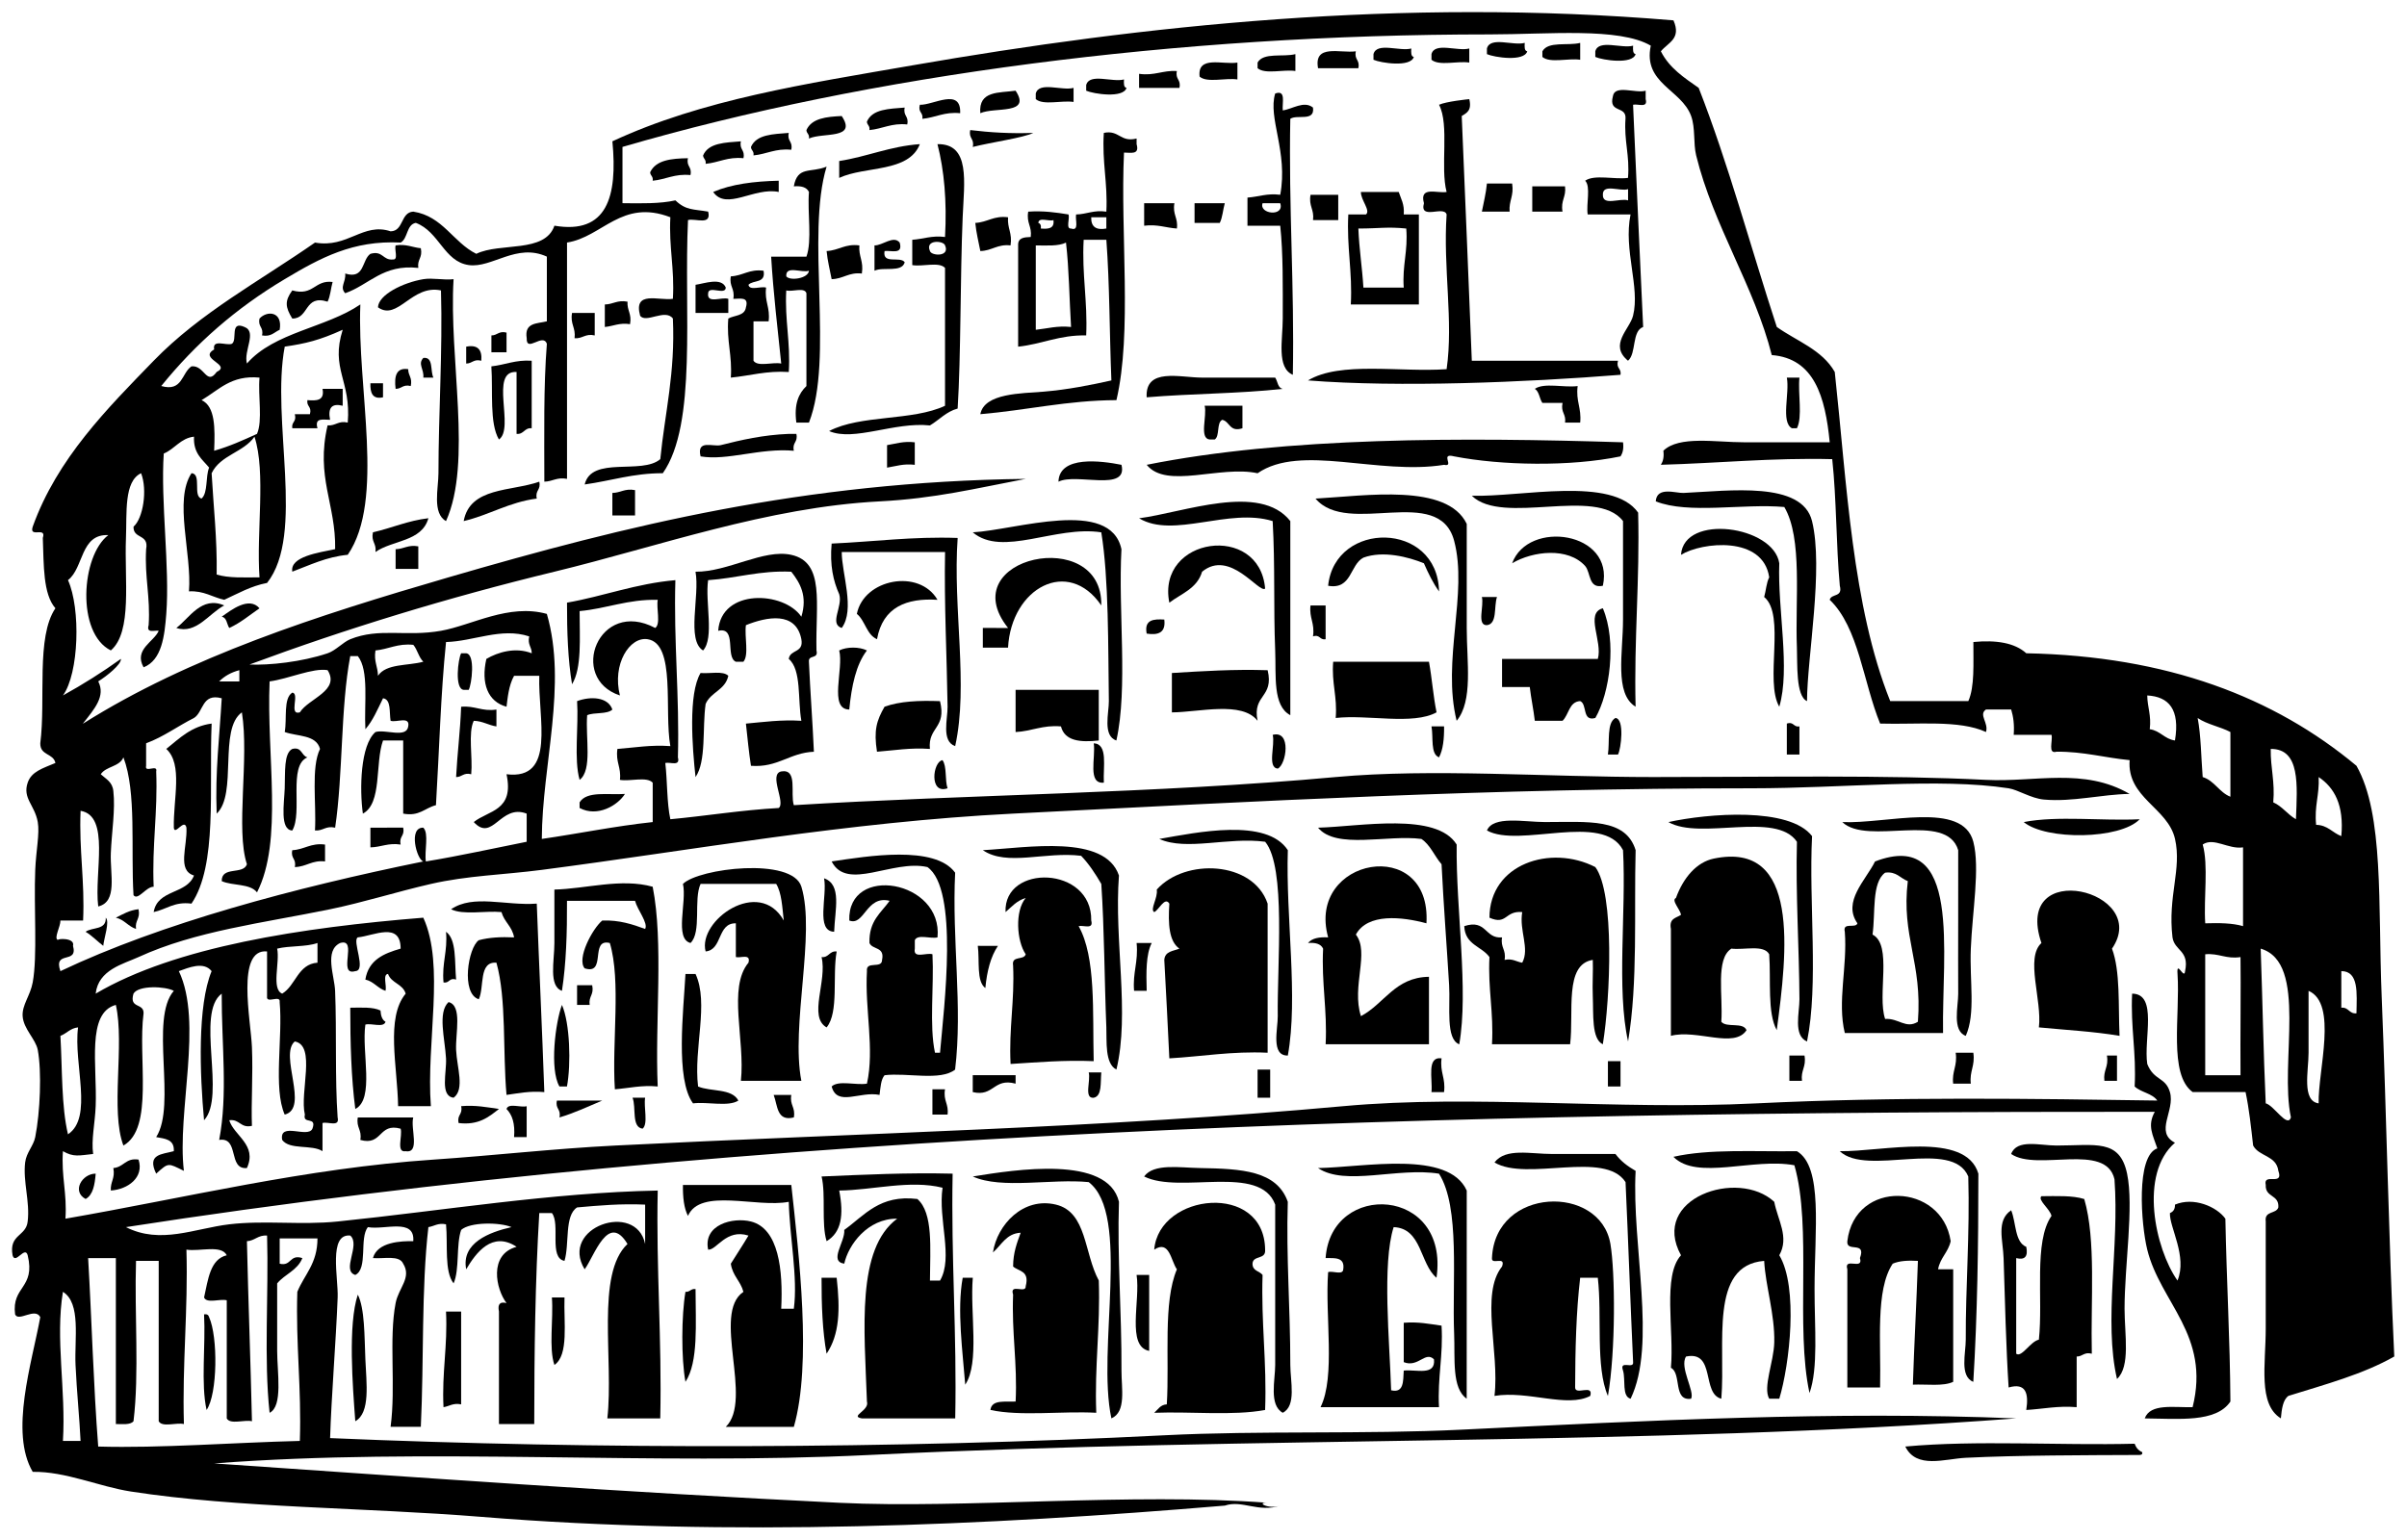 <svg xmlns:dc="http://purl.org/dc/elements/1.1/" xmlns:cc="http://creativecommons.org/ns#" xmlns:rdf="http://www.w3.org/1999/02/22-rdf-syntax-ns#" xmlns:svg="http://www.w3.org/2000/svg" xmlns="http://www.w3.org/2000/svg" xmlns:sodipodi="http://sodipodi.sourceforge.net/DTD/sodipodi-0.dtd" xmlns:inkscape="http://www.inkscape.org/namespaces/inkscape" id="Layer_1" xml:space="preserve" overflow="visible" viewBox="0 0 500 320" version="1.1" enable-background="new 0 0 488.646 315.076" inkscape:version="0.48.4 r9939" width="100%" height="100%" sodipodi:docname="Roman_Colosseum_icon.svg" style="overflow:visible"><defs id="defs411">
</defs><sodipodi:namedview pagecolor="#ffffff" bordercolor="#666666" borderopacity="1" objecttolerance="10" gridtolerance="10" guidetolerance="10" inkscape:pageopacity="0" inkscape:pageshadow="2" inkscape:window-width="1280" inkscape:window-height="738" id="namedview409" showgrid="false" inkscape:zoom="1.0483549" inkscape:cx="498.83603" inkscape:cy="137.61349" inkscape:window-x="-8" inkscape:window-y="-8" inkscape:window-maximized="1" inkscape:current-layer="Layer_1"/>
<g id="g3953" transform="matrix(0.908,0,0,0.896,2.493,35.074)"><path d="m 487.337,297.626 c 0.107,0.555 -0.224,0.617 -0.576,0.651 -12.513,0.057 -27.643,0.05 -39.786,0.654 -4.845,0.242 -11.286,2.656 -13.839,-2.61 16.337,-1.522 35.171,-0.217 52.47,-0.651 0.323,0.937 0.892,1.584 1.729,1.952 z" id="path23" inkscape:connector-curvature="0" style="fill:#000000;fill-rule:evenodd"/><path d="m 486.757,150.851 c -4.42,4.695 -21.422,4.922 -26.523,0.652 7.696,-1.528 17.879,-0.223 26.522,-0.658 z" id="path25" inkscape:connector-curvature="0" style="fill:#000000;fill-rule:evenodd"/><path d="m 481.57,280.662 c -3.087,-13.517 0.571,-30.651 -0.576,-46.318 -1.952,-8.666 -17.692,-1.728 -23.641,-5.871 1.321,-3.547 6.552,-1.956 10.378,-1.956 8.888,0 14.458,-1.625 16.146,6.522 1.582,7.638 -0.578,21.342 -0.578,31.314 0.011,6.112 1.383,13.35 -1.718,16.295 z" id="path27" inkscape:connector-curvature="0" style="fill:#000000;fill-rule:evenodd"/><path d="m 480.422,180.853 c 1.934,5.204 1.42,13.179 1.73,20.224 -5.833,-1.01 -12.262,-1.351 -18.451,-1.958 0.749,-6.387 -3.165,-16.113 0.578,-19.57 -6.725,-20.031 25.295,-12.202 16.139,1.316 z" id="path29" inkscape:connector-curvature="0" style="fill:#000000;fill-rule:evenodd"/><path d="m 481.57,205.646 v 5.871 h -2.882 c -0.309,-2.525 1.028,-3.184 0.576,-5.871 h 2.298 z" id="path31" inkscape:connector-curvature="0" style="fill:#000000;fill-rule:evenodd"/><path d="m 475.804,274.796 c -1.76,-0.471 -2.1,0.669 -3.46,0.654 v 11.741 c -4.354,-0.361 -7.698,0.423 -11.532,0.654 0.608,-3.947 -0.144,-6.358 -4.034,-5.22 -0.576,-8.938 -0.864,-20.627 -1.154,-30.006 -0.128,-4.157 -1.741,-8.701 1.73,-11.09 1.163,2.814 0.775,7.387 3.46,8.481 0.448,2.246 -0.32,3.115 -2.304,2.61 v 22.178 c 1.259,0.958 3.229,-2.845 5.188,-3.261 1.006,-9.515 -1.227,-22.697 2.884,-28.702 -0.331,-1.623 -3.237,-3.682 -2.306,-4.568 3.474,-0.018 7.097,-0.203 9.803,0.654 2.733,9.491 1.45,23.544 1.729,35.846 z" id="path33" inkscape:connector-curvature="0" style="fill:#000000;fill-rule:evenodd"/><path d="m 448.702,281.32 c -3.193,-1.261 -1.714,-6.749 -1.73,-9.785 -0.057,-12.001 0.956,-24.659 0.576,-37.836 -3.666,-8.899 -23.165,0.117 -29.403,-5.871 9.668,0.153 28.813,-4.766 31.713,5.217 0,16.518 -0.223,32.79 -1.16,48.26 z" id="path35" inkscape:connector-curvature="0" style="fill:#000000;fill-rule:evenodd"/><path d="m 446.973,201.085 c -3.179,-1.183 -1.716,-6.834 -1.73,-9.785 -0.048,-9.992 0.035,-22.862 0,-33.272 -2.677,-9.148 -20.707,-0.926 -26.523,-6.523 10.173,0.453 27.535,-4.998 29.983,4.567 1.557,6.084 -0.231,16.213 -0.576,24.789 -0.301,7.595 1.138,15.012 -1.149,20.21 z" id="path37" inkscape:connector-curvature="0" style="fill:#000000;fill-rule:evenodd"/><path d="m 448.702,204.988 c 0.444,3.113 -0.902,4.2 -0.576,7.178 h -4.039 c -0.322,-2.978 1.022,-4.065 0.578,-7.178 h 4.037 z" id="path39" inkscape:connector-curvature="0" style="fill:#000000;fill-rule:evenodd"/><path d="m 444.096,255.222 v 26.094 c -2.292,1.102 -6.082,0.514 -9.224,0.654 0.309,-9.652 0.841,-19.054 1.152,-28.704 -2.228,-0.128 -4.25,-0.023 -5.766,0.651 -4.017,6.112 -2.64,18.327 -2.884,28.704 h -7.496 v -27.399 c -0.88,-2.953 3.766,0.347 2.884,-2.608 1.501,-4.091 -3.172,-1.198 -2.884,-3.915 1.696,-14.421 21.657,-13.585 23.641,0 -0.569,2.617 -2.396,3.812 -2.884,6.522 h 3.469 z" id="path41" inkscape:connector-curvature="0" style="fill:#000000;fill-rule:evenodd"/><path d="m 441.787,200.426 h -22.487 c -1.76,-7.284 0.619,-15.336 0,-23.485 -0.553,-2.363 2.489,-0.665 2.884,-1.958 -3.481,-5.028 1.89,-9.964 4.034,-14.351 19.964,-7.729 15.235,21.224 15.559,39.806 z m -8.075,-35.233 c -1.734,-0.645 -2.573,-2.306 -5.188,-1.956 -3.128,2.333 -2.172,9.284 -2.882,14.353 4.623,2.381 1.017,14.067 2.882,19.57 3.078,-0.224 4.753,2.388 7.496,0.651 1.06,-13.83 -3.837,-19.708 -2.309,-32.623 z" id="path43" inkscape:connector-curvature="0" style="fill:#000000;fill-rule:evenodd"/><path d="m 411.227,283.93 c -3.28,-15.205 0.612,-38.529 -3.46,-52.84 -9.434,-1.787 -22.311,3.59 -27.675,-1.956 8.138,-1.884 18.57,-1.17 28.253,-1.305 6.023,3.623 4.034,18.307 4.034,31.965 -0.011,9.023 0.881,18.313 -1.16,24.135 z" id="path47" inkscape:connector-curvature="0" style="fill:#000000;fill-rule:evenodd"/><path d="m 410.647,123.447 c -2.596,-1.168 -2.157,-8.633 -2.306,-12.395 -0.442,-10.976 1.355,-25.337 -2.884,-32.617 -9.43,-0.853 -21.893,1.72 -29.405,-1.305 0.217,-3.537 4.59,-1.875 6.344,-1.956 10.48,-0.486 27.14,-2.824 29.405,6.523 2.677,11.042 -1.104,31.474 -1.149,41.757 z" id="path49" inkscape:connector-curvature="0" style="fill:#000000;fill-rule:evenodd"/><path d="m 411.807,154.765 c -0.763,15.446 1.527,34.345 -1.152,47.621 -3.207,-1.355 -1.716,-6.718 -1.732,-9.785 -0.055,-11.594 -0.896,-24.58 -0.576,-36.53 -4.804,-7.18 -22.045,-0.284 -29.405,-4.567 9.101,-2.019 27.716,-3.547 32.868,3.257 z" id="path51" inkscape:connector-curvature="0" style="fill:#000000;fill-rule:evenodd"/><path d="m 410.079,205.646 c 0.451,2.686 -0.887,3.346 -0.578,5.871 h -2.882 v -5.871 h 3.457 z" id="path53" inkscape:connector-curvature="0" style="fill:#000000;fill-rule:evenodd"/><path d="m 408.919,48.429 c -0.377,3.705 0.758,9.121 -0.576,11.742 h -1.154 c -2.571,-1.44 -0.471,-8.165 -1.152,-11.742 h 2.889 z" id="path55" inkscape:connector-curvature="0" style="fill:#000000;fill-rule:evenodd"/><path d="m 408.919,129.314 v 6.523 h -2.882 v -7.175 c 1.628,-0.535 1.495,0.915 2.878,0.647 z" id="path57" inkscape:connector-curvature="0" style="fill:#000000;fill-rule:evenodd"/><path d="m 404.312,285.235 h -2.306 c -1.492,-2.662 1.046,-8.502 1.154,-13.046 0.155,-6.516 -2.011,-13.146 -2.306,-18.919 -12.661,0.992 -8.774,19.2 -9.803,31.965 -4.566,-1.141 -1.246,-11.203 -8.073,-9.785 -1.57,2.464 2.05,8.084 1.154,9.785 -4.196,0.617 -2.105,-5.881 -4.614,-7.176 0.771,-8.698 -1.965,-21.361 2.306,-26.094 -7.169,-13.221 13.034,-20.199 21.335,-12.395 0.795,4.242 3.483,8.191 1.152,12.395 4.394,7.417 2.364,25.34 0,33.27 z" id="path59" inkscape:connector-curvature="0" style="fill:#000000;fill-rule:evenodd"/><path d="m 404.312,124.752 c -3.412,-5.926 1.518,-21.289 -3.46,-25.443 0.418,-1.486 0.514,-3.333 1.152,-4.567 -1.381,-9.685 -15.336,-8.213 -20.181,-5.219 0.658,-9.629 21.198,-6.741 22.487,1.957 -0.413,10.707 2.565,24.459 0,33.27 z" id="path61" inkscape:connector-curvature="0" style="fill:#000000;fill-rule:evenodd"/><path d="m 403.732,199.768 c -2.189,-4.043 -1.303,-11.571 -1.73,-17.612 -1.232,-2.3 -5.705,-0.937 -8.648,-1.305 -3.684,2.354 -1.883,10.916 -2.306,16.961 1.196,1.474 5.001,-0.004 5.766,1.956 -2.782,4.337 -11.327,-0.268 -17.299,1.307 v -24.79 c -0.471,-2.492 1.229,-2.527 2.306,-3.263 -0.122,-1.229 -2.311,-3.389 -1.152,-3.913 1.696,-4.731 4.736,-8.307 8.648,-9.136 19.83,-4.182 16.819,21.682 14.41,39.806 z" id="path63" inkscape:connector-curvature="0" style="fill:#000000;fill-rule:evenodd"/><path d="m 373.742,-18.112 v 1.956 c 0.592,2.192 -1.792,1.016 -2.882,1.305 0.773,17.173 1.486,34.415 2.306,51.535 -2.633,0.935 -1.501,6.131 -3.462,7.827 -4.441,-3.713 0.375,-7.276 1.154,-10.436 1.643,-6.654 -2.228,-15.194 -0.576,-23.485 h -9.805 c -0.368,-2.411 0.747,-6.499 -0.576,-7.827 2.126,-1.51 6.718,-0.229 9.8,-0.654 0.427,-5.265 -0.937,-8.508 -0.576,-13.699 0.261,-3.124 -3.924,-1.216 -2.882,-5.219 0.402,-2.815 5.242,-0.599 7.495,-1.304 z m -9.792,24.138 c -0.08,2.701 4.013,0.679 5.766,1.304 V 4.721 c -1.762,0.625 -5.855,-1.397 -5.766,1.305 z" id="path65" inkscape:connector-curvature="0" style="fill:#000000;fill-rule:evenodd"/><path d="m 370.295,285.235 c -2.043,-0.519 -1.109,-4.402 -1.732,-6.522 -0.923,-2.569 2.489,-0.229 2.306,-1.958 -0.629,-13.859 -1.102,-27.892 -1.73,-41.751 -4.736,-7.471 -22.622,-0.066 -29.983,-4.566 2.564,-3.424 8.205,-1.958 13.262,-1.958 h 14.414 c 1.22,1.666 2.832,2.884 4.612,3.915 -0.926,17.22 4.885,40.218 -1.149,52.844 z" id="path67" inkscape:connector-curvature="0" style="fill:#000000;fill-rule:evenodd"/><path d="m 371.444,124.752 c -4.919,-3.021 -2.882,-12.575 -2.882,-20.224 V 81.695 c -6.109,-8.092 -27.541,1.153 -34.595,-5.871 11.227,0.346 32.143,-4.621 38.053,3.915 0.402,15.67 -0.97,29.344 -0.58,45.003 z" id="path69" inkscape:connector-curvature="0" style="fill:#000000;fill-rule:evenodd"/><path d="m 371.444,-26.593 c -0.715,2.47 -7.581,1.4 -9.224,0.651 v -1.305 c 0.736,-2.861 6.032,-0.565 8.648,-1.304 -0.045,0.927 -0.089,1.848 0.58,1.957 z" id="path71" inkscape:connector-curvature="0" style="fill:#000000;fill-rule:evenodd"/><path d="m 369.715,202.378 c -2.679,-12.19 -0.393,-29.998 -1.152,-44.359 -4.562,-8.909 -23.726,-0.391 -31.135,-4.566 1.447,-3.498 8.55,-1.957 13.262,-1.957 9.921,0 18.479,-0.973 20.755,6.523 -0.379,14.086 0.547,30.76 -1.729,44.345 z" id="path73" inkscape:connector-curvature="0" style="fill:#000000;fill-rule:evenodd"/><path d="m 367.987,66.694 c -11.526,2.424 -27.28,2.115 -38.053,0 -3.403,-0.892 0.181,2.526 -2.306,1.956 -15.075,2.477 -32.824,-4.941 -42.668,1.956 -8.598,-1.884 -20.846,3.756 -25.369,-1.956 31.807,-6.46 72.285,-6.4 108.974,-5.219 0.19,1.512 -0.089,2.505 -0.569,3.262 z" id="path77" inkscape:connector-curvature="0" style="fill:#000000;fill-rule:evenodd"/><path d="m 367.987,47.775 c -21.721,1.751 -50.628,2.968 -71.496,1.305 7.359,-4.503 21.045,-1.847 31.713,-2.609 1.59,-11.153 -0.83,-23.413 0,-35.88 -0.603,-2.144 -6.254,1.422 -5.188,-2.61 -1.09,-4.059 3.033,-2.221 5.188,-2.61 -1.497,-5.698 0.684,-15.561 -1.732,-20.222 1.657,-0.761 6.537,-1.271 6.921,-1.305 0.627,2.667 -0.617,3.217 -1.73,3.915 0.814,18.867 1.534,37.839 2.306,56.754 h 33.442 c -0.48,1.843 0.814,1.69 0.58,3.261 z" id="path79" inkscape:connector-curvature="0" style="fill:#000000;fill-rule:evenodd"/><path d="m 367.407,135.839 h -2.306 c 0.46,-2.957 -0.336,-7.337 1.73,-8.48 2.141,0.212 1.271,7.227 0.58,8.476 z" id="path81" inkscape:connector-curvature="0" style="fill:#000000;fill-rule:evenodd"/><path d="m 367.987,206.951 v 5.871 h -2.882 v -5.871 h 2.878 z" id="path83" inkscape:connector-curvature="0" style="fill:#000000;fill-rule:evenodd"/><path d="m 365.098,284.577 c -2.871,-6.753 -1.303,-18.533 -2.306,-27.399 h -4.034 c -0.917,7.876 -1.126,16.556 -1.154,25.441 0.011,1.947 4.274,-0.919 3.46,1.958 -5.254,2.836 -14.2,-1.28 -21.91,0 1.198,-10.241 -3.307,-23.605 1.73,-30.009 0.923,-2.569 -2.489,-0.226 -2.304,-1.956 0.688,-16.558 24.777,-17.214 27.099,-3.263 1.093,6.547 1.227,24.782 -0.569,35.233 z" id="path85" inkscape:connector-curvature="0" style="fill:#000000;fill-rule:evenodd"/><path d="m 362.22,127.362 c -3.089,0.884 -1.787,-3.199 -3.46,-3.915 -2.569,0.142 -2.575,3.178 -4.036,4.567 h -6.344 c -0.309,-2.696 -0.845,-5.134 -1.152,-7.828 h -6.344 v -6.523 h 21.91 c 1.165,-4.041 -2.996,-10.636 1.152,-11.743 3.223,7.707 1.584,19.663 -1.718,25.44 z" id="path87" inkscape:connector-curvature="0" style="fill:#000000;fill-rule:evenodd"/><path d="m 363.949,203.036 c -2.629,-1.202 -2.124,-7.049 -2.304,-11.09 -0.126,-2.818 0.096,-5.912 0,-8.481 -6.589,1.026 -4.29,12.109 -5.188,19.57 h -17.873 c 0.416,-7.43 -0.95,-12.844 -0.58,-20.224 -1.792,-2.537 -5.59,-2.806 -5.764,-7.176 5.152,-1.696 4.66,2.991 8.648,2.61 -0.407,2.418 0.985,2.799 0.578,5.22 1.871,-0.379 2.681,0.442 4.036,0.651 1.762,-3.323 -0.734,-7.417 0,-11.741 -4.021,-0.368 -3.449,3.126 -7.498,1.303 0.018,-12.473 13.98,-17.054 24.219,-11.741 4.45,6.056 3.446,30.381 1.718,41.088 z" id="path89" inkscape:connector-curvature="0" style="fill:#000000;fill-rule:evenodd"/><path d="m 363.949,96.702 c -3.328,0.724 -2.734,-2.996 -4.034,-4.566 -3.895,-4.428 -11.972,-3.512 -16.721,-0.652 3.647,-10.172 23.466,-7.361 20.756,5.22 z" id="path91" inkscape:connector-curvature="0" style="fill:#000000;fill-rule:evenodd"/><path d="m 358.763,-29.201 v 3.914 c -2.704,-0.422 -6.905,0.853 -8.65,-0.652 v -1.305 c 1.316,-2.42 5.833,-1.225 8.655,-1.956 z" id="path93" inkscape:connector-curvature="0" style="fill:#000000;fill-rule:evenodd"/><path d="m 358.763,58.865 h -3.462 c 0.283,-2.059 -1.039,-2.303 -0.576,-4.567 h -4.614 c -0.675,-0.976 -0.717,-2.668 -1.73,-3.261 2.126,-1.509 6.718,-0.228 9.8,-0.651 -0.446,3.542 0.915,5.055 0.58,8.48 z" id="path95" inkscape:connector-curvature="0" style="fill:#000000;fill-rule:evenodd"/><path d="m 355.294,4.068 c 0.309,2.524 -1.028,3.184 -0.576,5.871 h -6.921 v -5.871 h 7.495 z" id="path97" inkscape:connector-curvature="0" style="fill:#000000;fill-rule:evenodd"/><path d="m 346.651,-27.246 c -0.717,2.472 -7.583,1.402 -9.225,0.654 v -1.305 c 0.736,-2.862 6.032,-0.568 8.65,-1.305 -0.056,0.927 -0.1,1.848 0.569,1.956 z" id="path99" inkscape:connector-curvature="0" style="fill:#000000;fill-rule:evenodd"/><path d="m 343.193,3.416 c 0.451,2.903 -0.768,3.915 -0.578,6.523 h -6.344 c 0.407,-2.149 0.928,-4.17 1.154,-6.523 h 5.766 z" id="path101" inkscape:connector-curvature="0" style="fill:#000000;fill-rule:evenodd"/><path d="m 339.724,99.312 c -0.743,2.203 0.128,6.232 -2.304,6.523 -2.388,0.093 -0.601,-4.539 -1.154,-6.523 h 3.457 z" id="path103" inkscape:connector-curvature="0" style="fill:#000000;fill-rule:evenodd"/><path d="m 333.389,-27.898 v 3.261 c -2.701,-0.422 -6.903,0.853 -8.648,-0.652 v -1.304 c 0.725,-2.862 6.023,-0.567 8.644,-1.305 z" id="path105" inkscape:connector-curvature="0" style="fill:#000000;fill-rule:evenodd"/><path d="m 330.501,128.02 c -3.412,-13.946 2.623,-29.586 -0.576,-41.751 -3.49,-13.274 -24.295,-0.876 -31.713,-9.786 11.535,-0.655 30.109,-3.625 34.595,5.871 v 24.137 c 0,7.919 1.483,16.875 -2.309,21.526 z" id="path107" inkscape:connector-curvature="0" style="fill:#000000;fill-rule:evenodd"/><path d="m 332.809,285.235 c -3.47,-2.422 -2.653,-9.306 -2.882,-15.004 -0.499,-12.399 1.42,-29.362 -3.462,-37.185 -9.421,-1.545 -21.468,2.965 -27.675,-1.305 10.753,-0.203 29.841,-4.187 34.019,5.22 -0.011,16.083 -0.011,32.177 -0.011,48.271 z" id="path109" inkscape:connector-curvature="0" style="fill:#000000;fill-rule:evenodd"/><path d="m 331.081,203.036 c -3.136,-1.266 -2.011,-8.62 -2.304,-13.699 -0.503,-8.666 -1.268,-18.471 -1.73,-28.051 -1.614,-1.871 -2.562,-4.498 -4.614,-5.872 -7.727,-1.044 -19.498,2.489 -23.641,-2.609 9.656,-0.267 27.092,-3.687 31.713,3.914 -0.19,15.012 2.766,33.772 0.591,46.319 z" id="path111" inkscape:connector-curvature="0" style="fill:#000000;fill-rule:evenodd"/><path d="m 327.623,129.314 c 0.035,2.865 -0.231,5.393 -1.154,7.177 -2.02,-0.757 -1.259,-4.662 -1.728,-7.177 h 2.878 z" id="path113" inkscape:connector-curvature="0" style="fill:#000000;fill-rule:evenodd"/><path d="m 327.623,214.123 h -2.882 c 0.294,-3.147 -1.179,-8.291 2.306,-7.83 -0.413,3.29 0.97,4.55 0.569,7.83 z" id="path115" inkscape:connector-curvature="0" style="fill:#000000;fill-rule:evenodd"/><path d="m 327.043,268.271 c 0.418,6.996 -0.948,11.974 -0.58,18.917 H 299.365 c 3.462,-7.171 0.985,-21.067 1.732,-31.311 1.013,-0.375 3.387,0.789 3.46,-0.654 0.416,-2.862 -1.924,-2.608 -4.036,-2.608 1.2,-17.959 28.397,-16.577 25.369,4.566 -3.849,-3.255 -3.309,-11.475 -9.803,-11.743 -2.681,8.479 -0.921,26.517 -0.576,37.836 2.937,0.715 2.743,-2.114 2.884,-4.564 2.779,-0.336 7.325,1.331 6.918,-2.61 -1.995,-2.002 -3.595,1.993 -6.918,0.651 v -9.133 c 3.335,-0.279 5.911,0.29 8.655,0.669 z" id="path117" inkscape:connector-curvature="0" style="fill:#000000;fill-rule:evenodd"/><path d="m 326.463,98.007 c -1.362,-1.937 -2.448,-4.187 -3.457,-6.523 -3.536,-1.471 -9.352,-2.99 -13.839,-1.305 -3.141,1.666 -2.612,7.483 -8.07,6.523 1.539,-15.191 25.05,-15.046 25.373,1.305 z" id="path119" inkscape:connector-curvature="0" style="fill:#000000;fill-rule:evenodd"/><path d="m 325.895,126.057 c -5.409,3.011 -15.738,0.458 -23.063,1.305 0.398,-5.017 -0.976,-8.03 -0.578,-13.047 h 21.91 c 0.692,3.792 0.981,8.03 1.74,11.744 z" id="path121" inkscape:connector-curvature="0" style="fill:#000000;fill-rule:evenodd"/><path d="m 324.166,187.377 v 15.656 h -23.639 c 0.396,-8.06 -0.974,-14.12 -0.578,-22.18 -0.532,-1.139 -1.803,-1.44 -3.46,-1.305 0.921,-1.133 2.596,-1.414 4.614,-1.305 -5.093,-18.524 23.696,-23.842 22.485,-3.263 -5.631,-1.54 -13.471,-2.381 -16.144,2.612 3.193,4.182 -1.033,11.966 1.152,18.917 5.354,-2.844 7.774,-9.023 15.57,-9.123 z" id="path123" inkscape:connector-curvature="0" style="fill:#000000;fill-rule:evenodd"/><path d="m 321.857,10.592 v 20.874 h -15.569 c 0.398,-7.624 -0.971,-13.249 -0.576,-20.874 h 4.036 c 1.131,-0.905 -1.211,-3.369 -1.154,-5.22 h 8.65 c 0.512,1.595 1.344,2.83 1.154,5.22 h 3.457 z m -13.841,3.261 c 0.183,4.794 0.873,9.015 1.152,13.699 h 9.227 c -0.361,-5.192 0.999,-8.434 0.576,-13.699 -4.428,-0.451 -6.112,-0.002 -10.952,0 z" id="path125" inkscape:connector-curvature="0" style="fill:#000000;fill-rule:evenodd"/><path d="m 320.697,-25.94 c -0.715,2.469 -7.583,1.401 -9.225,0.652 v -1.304 c 0.736,-2.863 6.032,-0.568 8.648,-1.305 -0.045,0.926 -0.089,1.847 0.58,1.956 z" id="path127" inkscape:connector-curvature="0" style="fill:#000000;fill-rule:evenodd"/><path d="M 308.016,-23.33 H 298.789 c -1.006,-5.706 5.051,-3.417 8.65,-3.915 -0.424,1.996 0.993,1.918 0.569,3.915 z" id="path131" inkscape:connector-curvature="0" style="fill:#000000;fill-rule:evenodd"/><path d="m 303.41,6.026 v 5.87 h -5.766 c 0.309,-2.523 -1.028,-3.183 -0.576,-5.87 h 6.346 z" id="path133" inkscape:connector-curvature="0" style="fill:#000000;fill-rule:evenodd"/><path d="m 300.521,101.264 v 7.828 c -1.39,0.268 -1.255,-1.191 -2.884,-0.652 0.446,-3.113 -0.902,-4.198 -0.576,-7.176 h 3.469 z" id="path135" inkscape:connector-curvature="0" style="fill:#000000;fill-rule:evenodd"/><path d="m 297.632,-14.198 c 0.471,3.358 -3.653,1.521 -5.188,2.61 -0.403,20.463 0.965,38.92 0.578,59.364 -3.771,-1.65 -2.306,-8.093 -2.306,-13.047 0,-7.434 0.107,-14.997 -0.578,-21.528 h -7.494 V 6.677 c 2.54,-0.168 4.459,-1.043 7.494,-0.651 1.838,-9.965 -2.873,-17.797 -1.152,-23.485 2.54,-0.918 1.561,2.147 1.73,3.915 2.153,-0.269 4.863,-2.343 6.915,-0.654 z M 286.1,7.982 c -0.891,2.545 5.087,3.217 4.036,0 h -4.037 z" id="path137" inkscape:connector-curvature="0" style="fill:#000000;fill-rule:evenodd"/><path d="m 293.606,-26.593 v 3.914 c -2.704,-0.423 -6.905,0.853 -8.65,-0.652 v -1.305 c 1.327,-2.42 5.844,-1.224 8.655,-1.956 z" id="path139" inkscape:connector-curvature="0" style="fill:#000000;fill-rule:evenodd"/><path d="m 291.877,205.646 c -3.954,0.103 -2.265,-6.215 -2.304,-9.133 -0.17,-11.946 1.943,-34.593 -2.882,-40.445 -8.445,-1.162 -18.01,2.192 -24.219,-0.654 8.576,-1.517 24.559,-4.949 29.405,2.61 -0.491,15.637 2.42,34.151 0,47.624 z" id="path141" inkscape:connector-curvature="0" style="fill:#000000;fill-rule:evenodd"/><path d="m 292.446,126.715 c -4.073,-2.187 -3.224,-9.172 -3.46,-15.005 -0.403,-10.077 -0.002,-19.596 -0.578,-30.009 -10.016,-3.16 -22.713,4.142 -30.557,-0.651 10.134,-1.312 27.634,-8.317 34.595,0.651 v 45.014 z" id="path143" inkscape:connector-curvature="0" style="fill:#000000;fill-rule:evenodd"/><path d="m 290.717,288.492 c -3.198,-1.784 -1.73,-7.579 -1.73,-11.09 v -37.185 c -3.47,-9.558 -21.758,-2.348 -29.983,-6.525 2.187,-3.085 8.147,-2.034 12.684,-1.958 9.672,0.167 17.662,0.594 20.181,7.83 -0.395,12.894 0.578,24.685 0.578,37.838 0,3.77 1.439,9.491 -1.729,11.086 z" id="path145" inkscape:connector-curvature="0" style="fill:#000000;fill-rule:evenodd"/><path d="m 289.569,139.106 c -2.462,-0.26 -0.551,-5.466 -1.154,-7.828 4.339,-1.16 3.134,6.904 1.149,7.83 z" id="path147" inkscape:connector-curvature="0" style="fill:#000000;fill-rule:evenodd"/><path d="m 290.717,51.037 c -9.964,1.121 -20.949,1.089 -31.135,1.957 -0.379,-6.966 7.645,-4.566 12.684,-4.566 h 16.721 c 0.591,0.867 0.558,2.427 1.74,2.609 z" id="path149" inkscape:connector-curvature="0" style="fill:#000000;fill-rule:evenodd"/><path d="m 287.84,208.903 v 6.525 h -2.882 v -6.525 h 2.878 z" id="path153" inkscape:connector-curvature="0" style="fill:#000000;fill-rule:evenodd"/><path d="m 287.26,116.276 c 1.497,6.477 -3.544,5.557 -2.306,11.743 -3.549,-4.658 -13.366,-1.988 -19.603,-1.957 v -9.132 c 7.105,-0.435 14.198,-0.903 21.916,-0.647 z" id="path155" inkscape:connector-curvature="0" style="fill:#000000;fill-rule:evenodd"/><path d="m 286.68,97.36 c -1.401,1.161 -8.049,-9.236 -14.417,-3.916 -1.15,3.918 -4.751,5.064 -7.496,7.177 -2.989,-15.269 20.656,-18.615 21.916,-3.268 z" id="path157" inkscape:connector-curvature="0" style="fill:#000000;fill-rule:evenodd"/><path d="m 286.68,250.66 c 0.22,2.427 -2.777,1.207 -2.884,3.261 0.004,1.737 1.604,1.666 2.304,2.612 -0.361,11.064 0.999,20.181 0.58,31.311 -7.426,1.387 -17.022,0.316 -25.371,0.654 0.864,-0.763 1.41,-1.886 2.882,-1.958 0.631,-10.593 -0.906,-23.639 2.306,-31.314 -1.392,-2.004 -1.686,-6.897 -5.188,-4.566 1.093,-13.194 25.228,-15.726 25.373,0.011 z" id="path159" inkscape:connector-curvature="0" style="fill:#000000;fill-rule:evenodd"/><path d="m 281.494,54.952 v 5.219 c -2.973,0.97 -2.854,-1.557 -4.612,-1.956 -1.36,0.639 -0.519,3.764 -1.73,4.566 h -1.154 c -2.462,-0.259 -0.549,-5.466 -1.152,-7.827 2.866,-0.001 5.744,-0.001 8.633,-0.001 z" id="path161" inkscape:connector-curvature="0" style="fill:#000000;fill-rule:evenodd"/><path d="m 280.345,-24.635 v 3.914 c -2.701,-0.422 -6.905,0.853 -8.65,-0.651 -0.569,-4.997 5.298,-2.711 8.655,-3.262 z" id="path163" inkscape:connector-curvature="0" style="fill:#000000;fill-rule:evenodd"/><path d="m 277.456,7.982 c -0.418,1.484 -0.514,3.333 -1.152,4.567 h -5.766 V 7.982 h 6.915 z" id="path165" inkscape:connector-curvature="0" style="fill:#000000;fill-rule:evenodd"/><path d="m 267.073,-18.764 h -9.224 v -3.261 c 3.52,0.505 5.394,-0.854 8.648,-0.652 -0.413,1.994 1.004,1.918 0.58,3.914 z" id="path167" inkscape:connector-curvature="0" style="fill:#000000;fill-rule:evenodd"/><path d="m 266.504,13.853 c -2.542,-0.168 -4.459,-1.043 -7.496,-0.652 V 7.982 h 6.921 c -0.457,2.687 0.881,3.347 0.569,5.871 z" id="path169" inkscape:connector-curvature="0" style="fill:#000000;fill-rule:evenodd"/><path d="m 263.615,104.532 c 0.377,3.034 -1.353,3.688 -4.034,3.261 -0.602,-3.301 1.628,-3.391 4.037,-3.257 z" id="path171" inkscape:connector-curvature="0" style="fill:#000000;fill-rule:evenodd"/><path d="m 260.738,179.548 c -1.333,2.621 -1.261,6.836 -1.152,11.09 h -2.883 c -0.35,-4.311 1.008,-6.687 0.577,-11.09 h 3.457 z" id="path173" inkscape:connector-curvature="0" style="fill:#000000;fill-rule:evenodd"/><path d="m 260.158,256.527 v 17.612 c -5.264,-1.002 -1.97,-11.689 -2.882,-17.612 h 2.878 z" id="path175" inkscape:connector-curvature="0" style="fill:#000000;fill-rule:evenodd"/><path d="m 257.28,-7.021 v 1.304 c 0.729,2.566 -1.36,1.941 -2.882,1.957 -0.862,18.812 1.898,41.724 -1.73,57.408 -11.294,0.052 -20.59,2.364 -31.136,3.261 0.897,-4.907 9.475,-4.803 14.414,-5.219 5.657,-0.477 10.928,-1.559 15.568,-2.61 -0.442,-10.807 -0.385,-22.179 -1.153,-32.617 h -5.19 c -0.431,8.098 0.925,14.176 0.577,22.18 -6.086,-0.145 -10.125,2.027 -15.569,2.609 V 17.768 c -0.084,-1.836 1.413,-1.883 2.883,-1.956 0.308,-2.525 -1.029,-3.185 -0.578,-5.872 3.483,-0.243 6.373,0.184 9.226,0.652 0.316,0.947 -0.674,3.372 0.577,3.261 1.937,0.67 0.898,-2.029 1.153,-3.261 2.457,-0.048 4.033,-1.092 6.919,-0.652 0.336,-6.686 -1.013,-11.468 -0.578,-18.266 3.536,-0.748 3.759,2.267 7.495,1.305 z M 246.897,11.244 c -0.067,2.252 1.163,3.033 3.461,2.609 v -2.609 h -3.457 z m -5.766,5.871 c -1.731,0.868 -4.411,0.664 -6.918,0.652 v 19.57 c 2.635,-0.279 4.888,-0.992 8.072,-0.652 -0.402,-6.501 -0.446,-13.414 -1.16,-19.57 z m -6.335,-4.566 c 0.449,0.144 0.671,0.547 0.577,1.304 1.651,0.128 3.147,0.08 2.883,-1.957 -1.015,0.376 -3.391,-0.787 -3.457,0.654 z" id="path177" inkscape:connector-curvature="0" style="fill:#000000;fill-rule:evenodd"/><path d="m 254.972,-18.764 c -0.716,2.469 -7.581,1.401 -9.225,0.652 v -1.305 c 0.737,-2.861 6.033,-0.567 8.648,-1.305 -0.045,0.927 -0.089,1.847 0.58,1.957 z" id="path179" inkscape:connector-curvature="0" style="fill:#000000;fill-rule:evenodd"/><path d="m 239.402,72.566 c 0.196,-6.154 9.864,-4.835 14.414,-3.915 1.595,6.412 -10.384,1.817 -14.41,3.915 z" id="path181" inkscape:connector-curvature="0" style="fill:#000000;fill-rule:evenodd"/><path d="m 252.663,132.582 c -3.212,-1.046 -1.694,-6.488 -1.731,-9.132 -0.175,-12.484 -0.001,-28.413 -1.73,-39.141 -10.497,-1.647 -22.595,5.821 -29.405,0 9.874,-0.552 31.481,-8.062 34.018,3.914 -0.77,14.354 1.517,32.166 -1.16,44.356 z" id="path183" inkscape:connector-curvature="0" style="fill:#000000;fill-rule:evenodd"/><path d="m 252.663,208.903 c -2.697,-1.379 -2.18,-6.683 -2.306,-9.785 -0.433,-10.664 -0.463,-23.077 -1.154,-33.27 -1.363,-2.372 -2.825,-4.631 -4.612,-6.523 -8.222,-1.048 -16.983,2.515 -22.487,-1.305 10.313,-0.577 27.911,-3.746 31.136,5.872 -1.126,15.213 2.521,31.92 -0.58,45.014 z" id="path185" inkscape:connector-curvature="0" style="fill:#000000;fill-rule:evenodd"/><path d="m 251.514,289.797 c -3.398,-15.996 4.501,-47.273 -5.19,-54.797 -8.473,-0.852 -19.966,1.714 -26.523,-1.305 9.745,-1.593 30.892,-5.003 33.442,5.871 -0.414,12.792 0.641,25.652 0.577,39.143 -0.022,4.127 1.149,9.581 -2.309,11.086 z" id="path187" inkscape:connector-curvature="0" style="fill:#000000;fill-rule:evenodd"/><path d="m 249.785,142.363 c -3.788,0.371 -1.835,-5.752 -2.306,-9.132 3.324,0.167 2.108,5.443 2.309,9.134 z" id="path191" inkscape:connector-curvature="0" style="fill:#000000;fill-rule:evenodd"/><path d="m 249.205,209.561 c -0.226,2.352 0.214,5.461 -1.729,5.873 -2.338,0.253 -0.633,-4.066 -1.153,-5.873 h 2.878 z" id="path193" inkscape:connector-curvature="0" style="fill:#000000;fill-rule:evenodd"/><path d="m 248.625,120.838 v 11.742 c -4.266,0.477 -7.792,0.118 -8.648,-3.262 -4.184,-0.385 -6.693,1.128 -10.379,1.305 v -9.785 h 19.027 z" id="path195" inkscape:connector-curvature="0" style="fill:#000000;fill-rule:evenodd"/><path d="m 247.477,206.951 c -6.786,-0.286 -12.836,0.261 -19.027,0.651 -0.415,-8.297 0.951,-14.579 0.576,-22.834 -0.405,-2.414 2.465,-1.124 2.883,-2.608 -2.073,-3.058 -2.518,-10.056 0,-13.046 -2,0.562 -3.199,2.032 -4.612,3.261 -0.489,-11.23 19.834,-10.742 19.604,1.956 0.592,2.192 -1.792,1.017 -2.883,1.305 4.004,7.216 3.167,19.908 3.446,31.329 z" id="path197" inkscape:connector-curvature="0" style="fill:#000000;fill-rule:evenodd"/><path d="m 242.859,-18.764 v 3.262 c -2.702,-0.423 -6.905,0.852 -8.648,-0.652 v -1.305 c 0.736,-2.862 6.034,-0.567 8.644,-1.305 z" id="path199" inkscape:connector-curvature="0" style="fill:#000000;fill-rule:evenodd"/><path d="m 233.636,-8.326 c -2.253,1.155 -9.61,2.167 -13.838,3.261 0.418,-1.995 -0.995,-1.918 -0.577,-3.915 4.517,0.55 9.246,0.852 14.421,0.654 z" id="path205" inkscape:connector-curvature="0" style="fill:#000000;fill-rule:evenodd"/><path d="m 221.523,-12.893 c -0.451,-5.293 4.33,-4.67 8.073,-5.219 3.692,5.659 -4.785,3.715 -8.075,5.219 z" id="path207" inkscape:connector-curvature="0" style="fill:#000000;fill-rule:evenodd"/><path d="m 229.598,210.208 v 1.958 c -5.078,-1.399 -4.939,3.108 -9.803,1.956 v -3.915 h 9.804 z" id="path209" inkscape:connector-curvature="0" style="fill:#000000;fill-rule:evenodd"/><path d="m 228.449,17.768 c -3.002,-0.354 -4.275,1.252 -6.919,1.305 -0.407,-2.149 -0.927,-4.171 -1.153,-6.523 2.767,-0.13 4.224,-1.747 7.496,-1.305 -0.201,2.609 1.015,3.62 0.569,6.523 z" id="path211" inkscape:connector-curvature="0" style="fill:#000000;fill-rule:evenodd"/><path d="m 225.561,180.206 c -1.655,2.477 -2.518,5.851 -2.882,9.787 -2.097,-1.542 -1.278,-6.385 -1.73,-9.787 1.539,0.011 3.078,0.011 4.606,0.011 z" id="path213" inkscape:connector-curvature="0" style="fill:#000000;fill-rule:evenodd"/><path d="m 219.806,257.185 c -0.678,8.15 1.631,19.675 -1.73,24.79 -0.563,-7.411 -1.934,-17.379 -0.577,-24.79 h 2.309 z" id="path215" inkscape:connector-curvature="0" style="fill:#000000;fill-rule:evenodd"/><path d="m 216.337,55.604 c -2.635,0.716 -4.204,2.637 -6.343,3.915 -8.124,-0.888 -17.349,3.802 -23.064,1.304 7.18,-3.837 19.106,-2.303 26.523,-5.87 V 22.986 c -1.365,-1.5 -5.176,-0.233 -7.496,-0.651 v -5.872 c 2.542,-0.168 4.461,-1.043 7.496,-0.651 0.449,-8.338 -0.195,-15.436 -1.73,-21.529 7.574,-0.137 6.102,8.788 5.766,16.962 -0.569,13.929 -0.39,32.093 -1.149,44.359 z m -6.335,-36.531 c 0.317,1.145 4.653,1.413 3.46,-1.305 -0.323,-1.145 -4.651,-1.413 -3.457,1.305 z" id="path217" inkscape:connector-curvature="0" style="fill:#000000;fill-rule:evenodd"/><path d="m 216.917,-12.893 c -3.598,-0.373 -5.633,1.019 -8.649,1.305 0.236,-1.573 -1.054,-1.418 -0.577,-3.261 3.023,0.147 9.48,-4.093 9.224,1.956 z" id="path219" inkscape:connector-curvature="0" style="fill:#000000;fill-rule:evenodd"/><path d="m 215.768,133.887 c -3.212,-1.125 -1.691,-6.389 -1.73,-9.132 -0.162,-11.454 -0.804,-24.105 -0.577,-35.881 H 189.821 c 0.012,5.074 3.104,13.332 0,17.613 -2.94,-0.957 0.306,-4.977 -0.578,-7.827 -1.342,-3.048 -2.179,-6.667 -1.729,-11.743 9.612,-0.432 18.508,-1.674 28.829,-1.304 -1.138,16.317 2.521,34.106 -0.569,48.282 z" id="path221" inkscape:connector-curvature="0" style="fill:#000000;fill-rule:evenodd"/><path d="m 215.768,208.903 c -3.376,2.704 -10.932,0.677 -16.144,1.305 -0.858,0.989 -0.929,2.864 -1.153,4.566 -4.523,-0.923 -9.705,2.806 -10.955,-1.956 1.554,-1.503 5.561,-0.231 8.072,-0.651 1.78,-8.108 -0.514,-17.248 0,-26.096 -0.292,-2.503 3.463,-0.429 3.46,-2.608 0.65,-3.128 -2.199,-2.299 -2.883,-3.915 -0.158,-5.181 2.667,-6.986 4.612,-9.785 -5.354,-1.372 -5.756,5.936 -9.225,4.566 -0.455,-13.163 21.462,-9.352 20.181,3.915 -1.565,0.403 -4.575,-0.83 -5.19,0.654 v 1.956 c -0.462,2.479 2.727,0.83 4.036,1.305 0.383,7.396 -0.766,16.522 0.577,22.832 h 1.153 c 0.921,-10.709 4.321,-37.936 -2.883,-43.056 -7.99,-1.835 -18.407,5.681 -21.91,-1.304 8.068,-1.213 23.612,-3.869 28.253,2.609 -0.758,15.637 1.74,31.039 -0.011,45.661 z" id="path223" inkscape:connector-curvature="0" style="fill:#000000;fill-rule:evenodd"/><path d="m 215.768,289.797 h -21.334 c -2.912,-0.501 1.817,-1.803 1.153,-3.913 -0.584,-16.846 -2.451,-35.374 6.919,-42.404 -6.779,-0.055 -11.163,6.065 -12.108,10.436 -3.619,-0.535 0.257,-5.088 0,-7.827 4.675,-3.407 8.099,-8.232 16.722,-7.176 3.674,3.237 2.917,11.487 2.882,18.917 h 2.306 c 3.091,-5.323 -0.483,-14.175 0.577,-21.527 -7.437,-1.886 -16.023,0.571 -23.64,0.651 1.079,5.668 0.515,9.693 -2.882,11.743 -1.249,-4.025 -0.141,-10.713 -1.153,-15.004 9.815,-0.42 19.559,-0.919 29.982,-0.654 -0.379,19.585 0.993,37.162 0.591,56.758 z" id="path225" inkscape:connector-curvature="0" style="fill:#000000;fill-rule:evenodd"/><path d="m 214.028,143.668 c -4.274,1.507 -3.377,-6.218 -1.154,-6.523 1.048,1.439 0.513,4.651 1.16,6.525 z" id="path227" inkscape:connector-curvature="0" style="fill:#000000;fill-rule:evenodd"/><path d="m 214.028,219.342 h -3.46 v -5.871 h 2.883 c -0.446,2.688 0.892,3.346 0.58,5.867 z" id="path229" inkscape:connector-curvature="0" style="fill:#000000;fill-rule:evenodd"/><path d="m 212.3,123.447 c 1.563,6.335 -2.808,5.956 -2.306,11.09 -4.517,-0.327 -8.149,0.348 -12.108,0.652 -0.766,-4.973 -0.097,-7.215 1.73,-10.436 3.469,-1.294 7.93,-1.472 12.692,-1.294 z" id="path233" inkscape:connector-curvature="0" style="fill:#000000;fill-rule:evenodd"/><path d="m 211.731,99.959 c -6.992,-0.449 -12.513,1.617 -13.838,9.133 -2.375,-1.009 -2.711,-4.324 -4.612,-5.871 1.595,-8.131 14.276,-10.562 18.447,-3.268 z" id="path235" inkscape:connector-curvature="0" style="fill:#000000;fill-rule:evenodd"/><path d="m 207.693,-5.717 c -2.572,6.658 -12.483,5.014 -18.451,7.828 v -3.914 c 6.413,-1.004 11.577,-3.416 18.447,-3.915 z" id="path237" inkscape:connector-curvature="0" style="fill:#000000;fill-rule:evenodd"/><path d="m 206.533,63.432 v 5.219 c -2.59,-0.321 -4.321,0.331 -6.343,0.652 v -5.219 c 2.03,-0.322 3.759,-0.973 6.346,-0.652 z" id="path239" inkscape:connector-curvature="0" style="fill:#000000;fill-rule:evenodd"/><path d="m 204.805,-10.284 c -3.598,-0.374 -5.633,1.019 -8.649,1.304 0.163,-1.053 -0.545,-1.123 -0.577,-1.957 1.249,-2.936 5.066,-2.967 8.648,-3.262 -0.413,1.996 1.004,1.921 0.58,3.916 z" id="path241" inkscape:connector-curvature="0" style="fill:#000000;fill-rule:evenodd"/><path d="m 204.236,21.681 c -0.695,2.475 -4.905,0.975 -6.919,1.957 v -5.871 c 1.817,0.06 4.35,-2.422 5.766,-0.652 0.812,2.874 -1.896,1.767 -3.459,1.957 -0.569,3.234 3.636,1.095 4.606,2.609 z" id="path243" inkscape:connector-curvature="0" style="fill:#000000;fill-rule:evenodd"/><path d="m 195.581,111.703 c -2.489,3.272 -3.508,8.21 -4.036,13.701 -4.771,-0.039 -1.202,-9.513 -2.306,-13.701 1.751,-0.881 4.606,-0.881 6.346,0 z" id="path245" inkscape:connector-curvature="0" style="fill:#000000;fill-rule:evenodd"/><path d="m 194.432,24.291 c -3.001,-0.354 -4.274,1.252 -6.918,1.305 -0.407,-2.149 -0.927,-4.172 -1.153,-6.523 2.767,-0.13 4.224,-1.747 7.496,-1.305 -0.201,2.609 1.015,3.62 0.569,6.523 z" id="path247" inkscape:connector-curvature="0" style="fill:#000000;fill-rule:evenodd"/><path d="m 182.32,-7.021 c 0.163,-1.054 -0.545,-1.123 -0.577,-1.957 1.216,-2.755 4.569,-3.093 8.073,-3.261 3.614,5.476 -4.305,3.75 -7.495,5.219 z" id="path249" inkscape:connector-curvature="0" style="fill:#000000;fill-rule:evenodd"/><path d="m 186.357,274.796 c -0.944,-5.236 -1.17,-11.288 -1.153,-17.612 h 3.459 c 0.825,7.417 0.658,13.172 -2.309,17.611 z" id="path251" inkscape:connector-curvature="0" style="fill:#000000;fill-rule:evenodd"/><path d="m 188.086,176.938 c -4.3,-0.137 -1.516,-8.289 -2.306,-12.395 4.127,1.439 2.476,7.328 2.309,12.391 z" id="path253" inkscape:connector-curvature="0" style="fill:#000000;fill-rule:evenodd"/><path d="m 188.666,181.511 c -1.016,5.59 0.549,14.103 -2.305,17.614 -4.268,-2.462 0.187,-10.761 -1.153,-16.309 1.684,0.167 1.762,-1.483 3.457,-1.305 z" id="path255" inkscape:connector-curvature="0" style="fill:#000000;fill-rule:evenodd"/><path d="M 186.357,-0.498 C 181.583,15.411 188.067,44.056 182.321,58.866 h -2.882 c -0.57,-4.342 0.547,-6.774 2.305,-8.481 V 28.859 c -0.429,-1.472 -3.234,-0.255 -4.613,-0.654 -0.37,6.943 0.996,11.922 0.578,18.919 -5.101,-0.337 -8.841,0.869 -13.262,1.305 0.36,-5.192 -1.002,-8.434 -0.577,-13.701 1.402,-0.805 3.742,-0.55 4.036,-2.609 0.729,-2.566 -1.36,-1.942 -2.883,-1.957 0.408,-2.419 -0.985,-2.799 -0.577,-5.22 2.767,-0.132 4.223,-1.745 7.496,-1.304 0.555,3.02 -2.386,2.085 -3.46,3.262 0.249,1.459 2.842,0.264 4.036,0.652 -0.402,3.281 0.978,4.547 0.577,7.83 h -3.46 v 9.131 c 0.987,1.493 4.401,0.241 6.343,0.654 -0.834,-8.19 -1.797,-16.235 -2.306,-24.79 h 8.072 c 1.338,-3.704 0.197,-10.214 0.577,-15.004 -0.531,-1.139 -1.802,-1.44 -3.46,-1.304 0.836,-4.794 3.87,-3.059 7.484,-4.567 z M 177.134,24.943 c 0.828,1.103 5.035,0.515 5.19,-1.304 -1.595,0.586 -5.409,-1.342 -5.186,1.304 z" id="path257" inkscape:connector-curvature="0" style="fill:#000000;fill-rule:evenodd"/><path d="m 183.469,135.192 c -5.572,0.219 -8.233,3.732 -14.414,3.262 -0.486,-3.147 -0.79,-6.5 -1.153,-9.785 4.092,-0.371 8.006,-0.947 12.684,-0.652 -0.865,-4.892 0.069,-11.821 -2.882,-14.351 0.299,-2.272 3.464,-1.299 2.882,-4.568 -1.249,-6.545 -7.927,-5.202 -12.684,-3.261 -0.371,2.625 0.749,6.937 -0.577,8.481 h -1.73 c -2.477,-1.11 0.311,-8.18 -4.035,-7.176 0.677,-9.883 15.055,-9.201 19.027,-3.261 1.448,-4.822 -0.289,-7.833 -2.306,-10.438 -7.213,-0.331 -12.505,1.509 -19.027,1.957 -0.721,5.058 1.469,13.406 -1.153,16.309 -3.857,-2.377 -0.707,-12.682 -1.73,-18.266 7.399,0.072 15.575,-5.33 21.91,-3.914 7.75,1.732 5.52,11.316 5.766,22.18 0.507,2.097 -1.901,0.896 -1.73,2.61 0.301,7.038 0.836,13.83 1.138,20.868 z" id="path259" inkscape:connector-curvature="0" style="fill:#000000;fill-rule:evenodd"/><path d="m 178.862,291.76 h -15.568 c 6.367,-6.274 -3.283,-26.315 4.036,-31.314 -0.658,-2.518 -2.485,-3.712 -2.883,-6.525 1.335,-2.185 2.738,-4.294 4.036,-6.525 -5.136,-1.664 -7.304,3.463 -9.225,3.263 -1.188,-5.799 5.67,-7.587 9.801,-6.525 6.361,1.638 7.358,11.304 6.919,20.224 h 2.882 c 0.96,-7.18 -0.969,-16.73 -1.153,-24.79 -7.372,1.444 -20.225,-3.311 -23.064,3.263 -0.921,-1.787 -1.187,-4.311 -1.152,-7.178 h 24.792 c 1.751,16.25 4.74,41.445 0.58,56.112 z" id="path263" inkscape:connector-curvature="0" style="fill:#000000;fill-rule:evenodd"/><path d="m 180.591,211.513 h -13.838 c 1,-9.548 -3.047,-21.575 1.73,-27.399 0.592,-2.192 -1.793,-1.015 -2.883,-1.305 v -7.83 c -4.308,-0.091 -3.01,6.164 -6.918,6.525 -1.859,-7.156 12.233,-17.326 17.874,-7.176 -0.342,-3.091 -0.472,-6.424 -1.73,-8.481 h -17.297 c -1.653,3.566 0.289,11.199 -2.305,13.699 -3.749,-0.978 -0.784,-9.552 -1.729,-13.699 3.594,-3.636 25.014,-6.283 27.099,0.651 3.29,10.964 -2.454,32.233 -0.011,45.014 z" id="path265" inkscape:connector-curvature="0" style="fill:#000000;fill-rule:evenodd"/><path d="m 179.442,61.476 c 0.418,1.995 -0.996,1.918 -0.578,3.914 -7.731,-0.698 -15.198,2.37 -21.334,1.305 -0.963,-4.015 2.871,-2.163 4.614,-2.61 4.675,-1.2 9.721,-2.378 15.568,-2.609 h 1.729 z" id="path267" inkscape:connector-curvature="0" style="fill:#000000;fill-rule:evenodd"/><path d="m 178.862,220 c -3.953,0.994 -3.679,-2.795 -4.613,-5.22 h 4.036 c -0.402,2.42 0.993,2.799 0.58,5.22 z" id="path269" inkscape:connector-curvature="0" style="fill:#000000;fill-rule:evenodd"/><path d="m 178.282,-4.412 c -3.597,-0.373 -5.632,1.019 -8.648,1.305 0.163,-1.054 -0.544,-1.123 -0.577,-1.956 1.249,-2.936 5.066,-2.967 8.649,-3.261 -0.424,1.993 0.993,1.917 0.569,3.913 z" id="path271" inkscape:connector-curvature="0" style="fill:#000000;fill-rule:evenodd"/><path d="m 175.405,2.765 v 2.608 c -5.614,-1.181 -11.994,4.411 -14.991,0 4.16,-1.818 9.346,-2.47 14.99,-2.608 z" id="path273" inkscape:connector-curvature="0" style="fill:#000000;fill-rule:evenodd"/><path d="m 167.33,-2.455 c -3.597,-0.374 -5.633,1.021 -8.648,1.304 0.163,-1.053 -0.545,-1.123 -0.577,-1.956 1.249,-2.937 5.066,-2.967 8.648,-3.262 -0.413,1.994 1.004,1.918 0.58,3.915 z" id="path275" inkscape:connector-curvature="0" style="fill:#000000;fill-rule:evenodd"/><path d="m 166.181,216.086 c -2.317,1.51 -7.103,0.226 -10.378,0.654 -4.076,-5.611 -2.184,-21.446 -1.731,-30.009 h 2.308 c 3.105,6.838 -0.481,17.242 0.577,26.094 2.911,1.249 7.707,0.379 9.213,3.257 z" id="path277" inkscape:connector-curvature="0" style="fill:#000000;fill-rule:evenodd"/><path d="m 163.873,30.162 v 3.262 h -7.496 v -6.523 c 1.999,-0.282 5.952,-1.81 6.918,0.652 -0.078,1.868 -3.957,-0.564 -4.035,1.305 -0.346,2.571 3.167,0.766 4.617,1.304 z" id="path279" inkscape:connector-curvature="0" style="fill:#000000;fill-rule:evenodd"/><path d="m 163.873,117.581 c -0.707,3.331 -4.002,3.736 -5.19,6.525 -0.786,5.635 0.195,13.267 -2.306,16.961 -0.737,-6.711 -1.713,-19.331 1.152,-24.137 2.119,0.201 5.108,-0.569 6.346,0.647 z" id="path281" inkscape:connector-curvature="0" style="fill:#000000;fill-rule:evenodd"/><path d="m 156.378,259.795 c 0.003,8.049 0.696,16.878 -2.308,21.527 -0.987,-5.472 -0.923,-15.39 0,-20.875 1.037,0.078 1.216,-0.792 2.309,-0.647 z" id="path283" inkscape:connector-curvature="0" style="fill:#000000;fill-rule:evenodd"/><path d="m 155.218,1.459 c -3.597,-0.373 -5.633,1.019 -8.648,1.306 0.163,-1.054 -0.545,-1.123 -0.578,-1.958 1.323,-2.854 4.863,-3.196 8.649,-3.261 -0.424,1.995 0.993,1.918 0.569,3.914 z" id="path285" inkscape:connector-curvature="0" style="fill:#000000;fill-rule:evenodd"/><path d="m 147.723,212.818 c -3.772,-0.352 -6.564,0.403 -9.803,0.654 -0.705,-10.943 1.451,-25.127 -1.153,-33.923 -4.691,-1.177 -0.644,7.535 -5.765,5.871 -1.866,-2.254 1.782,-9.186 4.036,-11.09 3.957,-0.128 6.906,0.884 9.803,1.958 0.77,-1.339 -1.796,-4.468 -2.306,-6.525 h -15.568 c 0.034,7.432 -0.185,14.577 -1.153,20.875 -3.102,-1.104 -1.729,-6.923 -1.729,-11.09 v -12.395 c 7.198,-0.163 15.246,-2.695 22.487,-0.654 2.532,13.005 0.502,31.173 1.149,46.308 z" id="path287" inkscape:connector-curvature="0" style="fill:#000000;fill-rule:evenodd"/><path d="m 144.845,215.427 c -0.366,2.196 0.743,6.058 -0.577,7.176 -2.604,-0.316 -1.418,-4.921 -2.306,-7.176 h 2.889 z" id="path289" inkscape:connector-curvature="0" style="fill:#000000;fill-rule:evenodd"/><path d="m 142.537,74.523 v 5.87 h -5.19 v -5.219 c 1.896,-0.031 2.866,-1.104 5.186,-0.655 z" id="path291" inkscape:connector-curvature="0" style="fill:#000000;fill-rule:evenodd"/><path d="m 141.388,36.033 c -2.455,-0.386 -3.813,0.47 -5.766,0.652 v -5.22 c 1.898,-0.028 2.871,-1.101 5.19,-0.651 -0.123,2.1 1.015,2.76 0.58,5.219 z" id="path293" inkscape:connector-curvature="0" style="fill:#000000;fill-rule:evenodd"/><path d="m 140.228,144.973 c -1.667,2.69 -6.306,5.464 -10.378,3.262 v -1.305 c 1.64,-2.721 6.592,-1.673 10.384,-1.952 z" id="path295" inkscape:connector-curvature="0" style="fill:#000000;fill-rule:evenodd"/><path d="m 137.35,125.41 c -1.269,1.171 -4.109,0.569 -5.765,1.305 -0.427,5.168 1.248,12.717 -1.73,15.003 -1.341,-4.789 -0.195,-12.391 -0.577,-18.267 3.056,-1.149 7.071,-1.015 8.075,1.963 z" id="path297" inkscape:connector-curvature="0" style="fill:#000000;fill-rule:evenodd"/><path d="m 135.042,216.086 c -3.214,1.364 -6.306,2.869 -9.803,3.915 0.418,-1.995 -0.994,-1.919 -0.577,-3.915 h 10.384 z" id="path299" inkscape:connector-curvature="0" style="fill:#000000;fill-rule:evenodd"/><path d="m 133.313,33.424 v 5.219 c -2.173,-0.502 -2.757,0.796 -4.613,0.652 0.309,-2.524 -1.029,-3.184 -0.577,-5.871 h 5.197 z" id="path301" inkscape:connector-curvature="0" style="fill:#000000;fill-rule:evenodd"/><path d="m 132.733,189.34 c 0.463,2.263 -0.86,2.507 -0.577,4.566 h -2.883 v -4.566 h 3.469 z" id="path303" inkscape:connector-curvature="0" style="fill:#000000;fill-rule:evenodd"/><path d="m 126.967,212.818 h -1.73 c -2.284,-3.988 -0.918,-14.883 0.577,-18.919 1.829,4.238 2.108,13.707 1.149,18.916 z" id="path305" inkscape:connector-curvature="0" style="fill:#000000;fill-rule:evenodd"/><path d="m 126.398,261.747 c -0.2,5.864 1.022,13.334 -2.306,15.658 -1.339,-3.924 -0.197,-10.652 -0.578,-15.658 h 2.889 z" id="path307" inkscape:connector-curvature="0" style="fill:#000000;fill-rule:evenodd"/><path d="m 121.781,214.123 c -3.333,-0.292 -5.908,0.274 -8.648,0.651 -0.886,-10.088 0.021,-22.204 -2.306,-30.66 -4.124,-0.318 -2.717,5.625 -4.036,8.481 -4.122,-1.292 -2.456,-11.999 0,-13.697 2.315,-0.642 5.059,-0.8 8.072,-0.654 -0.431,-2.557 -2.25,-3.544 -2.883,-5.871 -3.724,-0.352 -8.741,0.756 -11.531,-0.654 5.08,-3.52 12.4,-0.782 19.604,-1.305 0.535,14.622 1.227,29.065 1.729,43.72 z" id="path309" inkscape:connector-curvature="0" style="fill:#000000;fill-rule:evenodd"/><path d="m 120.632,72.566 c 0.418,1.996 -0.996,1.919 -0.578,3.914 -6.373,0.834 -10.852,3.813 -16.721,5.219 1.443,-7.935 10.877,-6.836 17.301,-9.136 z" id="path311" inkscape:connector-curvature="0" style="fill:#000000;fill-rule:evenodd"/><path d="m 118.892,44.513 v 15.658 c -1.689,-0.171 -1.772,1.474 -3.46,1.305 V 47.124 c -6.315,-0.404 -0.335,13.104 -4.036,15.656 -2.197,-3.82 -1.339,-11.096 -1.73,-16.962 3.156,-0.347 5.543,-1.56 9.224,-1.305 z" id="path313" inkscape:connector-curvature="0" style="fill:#000000;fill-rule:evenodd"/><path d="m 117.743,217.39 v 7.176 h -2.883 c 0.261,-3.122 -0.417,-5.182 -1.73,-6.525 0.435,-1.472 3.234,-0.257 4.617,-0.647 z" id="path315" inkscape:connector-curvature="0" style="fill:#000000;fill-rule:evenodd"/><path d="m 113.137,37.99 v 4.567 h -3.46 v -3.914 c 1.353,0.015 1.692,-1.124 3.46,-0.654 z" id="path317" inkscape:connector-curvature="0" style="fill:#000000;fill-rule:evenodd"/><path d="m 111.401,218.037 c -2.361,1.897 -4.698,3.819 -9.225,3.263 -0.418,-1.995 0.995,-1.919 0.577,-3.915 3.331,-0.29 5.907,0.268 8.648,0.647 z" id="path319" inkscape:connector-curvature="0" style="fill:#000000;fill-rule:evenodd"/><path d="m 110.825,125.41 v 3.913 c -1.858,-0.29 -3.124,-1.248 -5.19,-1.304 -1.335,2.837 -0.2,8.472 -0.577,12.395 -1.762,-0.472 -2.101,0.667 -3.46,0.652 0.283,-5.551 0.952,-10.665 1.153,-16.308 3.144,-0.301 4.738,1.149 8.073,0.647 z" id="path321" inkscape:connector-curvature="0" style="fill:#000000;fill-rule:evenodd"/><path d="m 107.365,44.513 c -1.762,-0.471 -2.101,0.668 -3.46,0.654 v -3.915 c 2.565,-0.511 3.686,0.615 3.46,3.261 z" id="path323" inkscape:connector-curvature="0" style="fill:#000000;fill-rule:evenodd"/><path d="m 104.483,120.838 h -1.153 c -2.138,-0.216 -1.268,-7.227 -0.577,-8.48 h 1.153 c 2.137,0.212 1.268,7.227 0.577,8.476 z" id="path325" inkscape:connector-curvature="0" style="fill:#000000;fill-rule:evenodd"/><path d="m 102.752,265.014 v 21.527 c -1.871,-0.377 -2.682,0.444 -4.035,0.651 -0.398,-8.06 0.973,-14.118 0.576,-22.178 1.154,0.011 2.308,0.011 3.46,0.011 z" id="path327" inkscape:connector-curvature="0" style="fill:#000000;fill-rule:evenodd"/><path d="m 99.292,81.701 c -3.202,-1.809 -1.73,-7.621 -1.73,-11.09 0,-13.62 0.976,-28.413 0.577,-42.403 -6.674,-1.449 -9.903,7.18 -14.414,3.915 0.115,-2.937 5.774,-5.744 10.378,-6.523 2.116,-0.358 4.66,0.27 6.919,0 -1.11,18.36 4.341,42.488 -1.73,56.102 z" id="path329" inkscape:connector-curvature="0" style="fill:#000000;fill-rule:evenodd"/><path d="m 101.023,215.427 c -3.178,-0.393 -1.547,-5.855 -1.73,-9.133 -0.255,-4.601 -1.956,-10.655 0.577,-13.046 3.2,0.802 1.566,7.193 1.73,11.09 0.168,4.026 2.048,9.146 -0.577,11.097 z" id="path331" inkscape:connector-curvature="0" style="fill:#000000;fill-rule:evenodd"/><path d="m 101.6,188.035 c -1.629,-0.538 -1.493,0.919 -2.882,0.654 -0.399,-4.583 0.975,-7.16 0.576,-11.743 2.451,1.785 1.934,6.937 2.306,11.086 z" id="path333" inkscape:connector-curvature="0" style="fill:#000000;fill-rule:evenodd"/><path d="m 96.409,48.429 h -2.306 c 0.196,-2.023 -1.335,-3.117 0,-4.567 2.388,-0.308 1.532,3.05 2.306,4.567 z" id="path335" inkscape:connector-curvature="0" style="fill:#000000;fill-rule:evenodd"/><path d="m 95.257,81.043 c -1.506,5.472 -8.224,5.048 -12.108,7.827 0.282,-2.059 -1.039,-2.303 -0.578,-4.566 4.314,-0.993 7.986,-2.71 12.686,-3.268 z" id="path337" inkscape:connector-curvature="0" style="fill:#000000;fill-rule:evenodd"/><path d="m 93.527,18.419 c 0.462,2.264 -0.859,2.508 -0.577,4.567 -8.099,-0.9 -11.171,3.889 -16.722,5.872 -1.335,-1.451 0.196,-2.545 0,-4.567 4.533,1.432 3.741,-3.162 5.765,-4.567 2.86,-0.842 2.833,1.579 5.19,1.305 1.25,0.109 0.26,-2.313 0.577,-3.261 2.456,-0.386 3.814,0.47 5.767,0.651 z" id="path341" inkscape:connector-curvature="0" style="fill:#000000;fill-rule:evenodd"/><path d="m 92.951,87.568 v 5.219 h -5.19 v -4.567 c 1.898,-0.033 2.871,-1.104 5.19,-0.658 z" id="path343" inkscape:connector-curvature="0" style="fill:#000000;fill-rule:evenodd"/><path d="m 91.797,220 c -0.689,2.482 1.646,8.385 -1.73,7.83 -2.274,0.398 -0.679,-3.581 -1.153,-5.22 -5.119,-1.444 -4.107,4.052 -9.225,2.61 0.408,-2.42 -0.985,-2.799 -0.578,-5.22 h 12.686 z" id="path345" inkscape:connector-curvature="0" style="fill:#000000;fill-rule:evenodd"/><path d="m 91.221,50.385 c -1.762,-0.472 -2.101,0.666 -3.46,0.651 -0.376,-3.035 0.203,-4.99 2.882,-4.566 -0.012,1.538 0.995,1.922 0.578,3.915 z" id="path347" inkscape:connector-curvature="0" style="fill:#000000;fill-rule:evenodd"/><path d="m 89.491,152.802 c 0.418,1.994 -0.995,1.919 -0.577,3.914 -2.886,-0.439 -4.462,0.605 -6.919,0.652 v -4.566 c 2.499,-0.011 4.998,-0.011 7.496,-0.011 z" id="path349" inkscape:connector-curvature="0" style="fill:#000000;fill-rule:evenodd"/><path d="m 85.455,197.817 c -0.429,1.47 -3.233,0.255 -4.612,0.651 -0.907,6.37 2.178,17.253 -2.306,19.57 -0.929,-7.211 -1.147,-15.226 -1.153,-23.483 2.508,-0.011 5.187,-0.215 6.919,0.651 0.078,1.216 0.378,2.186 1.152,2.61 z" id="path351" inkscape:connector-curvature="0" style="fill:#000000;fill-rule:evenodd"/><path d="m 84.878,49.733 v 3.261 C 82.492,53.519 81.919,51.994 81.995,49.733 h 2.883 z" id="path353" inkscape:connector-curvature="0" style="fill:#000000;fill-rule:evenodd"/><path d="m 78.536,290.455 c -0.592,-8.066 -1.71,-22.372 0.576,-29.357 1.589,3.165 1.51,9.622 1.731,15.007 0.228,5.521 1.189,12.38 -2.306,14.343 z" id="path355" inkscape:connector-curvature="0" style="fill:#000000;fill-rule:evenodd"/><path d="m 75.653,51.037 v 3.915 c -2.475,-0.627 -3.435,0.462 -2.882,3.261 -1.524,0.017 -3.614,-0.609 -2.883,1.956 h -5.765 c -0.236,-1.571 1.053,-1.418 0.576,-3.261 h 3.46 c 0.476,-1.844 -0.813,-1.69 -0.577,-3.261 2.077,0.176 3.988,0.163 3.46,-2.61 h 4.612 z" id="path357" inkscape:connector-curvature="0" style="fill:#000000;fill-rule:evenodd"/><path d="m 73.347,26.248 c -0.418,1.486 -0.514,3.333 -1.153,4.567 -5.368,-1.725 -4.188,3.959 -8.072,3.914 -1.608,-2.65 -1.763,-4.073 0,-6.523 4.867,1.377 5.096,-2.497 9.225,-1.957 z" id="path359" inkscape:connector-curvature="0" style="fill:#000000;fill-rule:evenodd"/><path d="m 71.617,156.717 v 3.915 c -3.002,-0.351 -4.274,1.252 -6.919,1.304 0.418,-1.995 -0.994,-1.918 -0.576,-3.914 2.767,-0.134 4.221,-1.74 7.495,-1.305 z" id="path361" inkscape:connector-curvature="0" style="fill:#000000;fill-rule:evenodd"/><path d="m 67.581,136.497 c -4.477,1.894 -1.015,12.769 -3.46,16.962 -2.894,-0.151 -1.851,-6.252 -1.73,-9.786 0.128,-3.735 -0.234,-8.134 1.73,-9.132 2.231,-0.569 2.052,1.584 3.46,1.952 z" id="path367" inkscape:connector-curvature="0" style="fill:#000000;fill-rule:evenodd"/><path d="m 61.239,37.338 c -1.247,0.547 -1.966,1.69 -4.036,1.305 0.418,-1.996 -0.996,-1.919 -0.578,-3.915 1.731,-1.905 5.339,-1.671 4.614,2.61 z" id="path369" inkscape:connector-curvature="0" style="fill:#000000;fill-rule:evenodd"/><path d="m 56.625,101.922 c -2.26,1.574 -4.329,3.366 -6.918,4.566 -0.58,-0.865 -0.545,-2.426 -1.73,-2.608 2.089,-1.495 6.237,-4.818 8.648,-1.952 z" id="path375" inkscape:connector-curvature="0" style="fill:#000000;fill-rule:evenodd"/><path d="m 48.553,101.264 c -3.428,1.793 -6.423,6.76 -10.955,5.219 2.988,-2.286 5.771,-7.495 10.955,-5.22 z" id="path379" inkscape:connector-curvature="0" style="fill:#000000;fill-rule:evenodd"/><path d="m 44.517,287.845 c -1.342,-6.093 -0.194,-15 -0.577,-22.18 0.67,-0.107 1.025,0.144 1.153,0.654 2.04,4.562 1.947,17.8 -0.577,21.526 z" id="path381" inkscape:connector-curvature="0" style="fill:#000000;fill-rule:evenodd"/><path d="m 45.67,128.667 c -0.605,14.973 1.358,32.849 -4.612,41.75 -3.93,-0.532 -5.733,1.344 -8.649,1.958 0.882,-5.309 7.552,-4.069 9.225,-8.481 -3.931,-1.189 -1.484,-6.735 -1.729,-11.091 -0.458,-2.299 -2.71,1.975 -2.883,0 -0.155,-6.626 2.13,-14.698 -1.729,-18.267 3.024,-2.454 5.735,-5.264 10.377,-5.878 z" id="path383" inkscape:connector-curvature="0" style="fill:#000000;fill-rule:evenodd"/><path d="m 22.608,236.953 c -0.127,-2.1 1.021,-2.76 0.577,-5.22 2.352,-0.165 2.847,-2.431 5.766,-1.956 1.328,4.138 -2.444,6.915 -6.343,7.171 z" id="path385" inkscape:connector-curvature="0" style="fill:#000000;fill-rule:evenodd"/><path d="m 28.949,171.718 c 0.463,2.263 -0.859,2.509 -0.577,4.568 -1.792,-0.581 -2.686,-2.18 -4.612,-2.612 1.595,-0.803 3.086,-1.729 5.188,-1.963 z" id="path387" inkscape:connector-curvature="0" style="fill:#000000;fill-rule:evenodd"/><path d="m 21.453,173.681 c 0.941,0.9 -0.404,4.724 -0.576,6.525 -1.374,-1.054 -2.542,-2.344 -4.036,-3.261 1.497,-1.138 4.732,-0.312 4.612,-3.268 z" id="path389" inkscape:connector-curvature="0" style="fill:#000000;fill-rule:evenodd"/><path d="m 19.147,233.038 c -0.207,2.594 -0.62,4.953 -2.306,5.873 -3.233,-1.751 -0.814,-5.878 2.306,-5.878 z" id="path391" inkscape:connector-curvature="0" style="fill:#000000;fill-rule:evenodd"/><path d="M 16.264,128.667 C 40.526,113.169 69.628,103.669 99.869,94.744 140.724,82.687 181.134,72.537 231.911,71.912 c -11.518,2.219 -20.713,4.553 -33.442,5.219 -25.679,1.345 -50.539,10.449 -74.379,16.309 -24.448,6.01 -47.723,13.244 -69.767,21.528 4.521,0.197 11.859,-0.573 17.874,-2.609 1.867,-0.632 3.528,-2.582 5.19,-3.263 6.662,-2.726 12.763,-0.513 20.757,-1.956 7.083,-1.279 15.476,-6.366 24.216,-3.915 4.706,16.485 -1.079,34.926 -1.153,52.188 8.505,-1.248 16.606,-2.957 25.37,-3.914 v -9.133 c -1.364,-1.5 -5.175,-0.232 -7.496,-0.651 0.326,-2.979 -1.023,-4.063 -0.577,-7.177 3.96,-0.302 7.591,-0.979 12.108,-0.652 -1.461,-8.163 1.335,-23.751 -5.19,-24.79 -4.123,-0.657 -8.169,5.796 -6.343,13.047 -11.939,-4.004 -4.855,-22.599 8.072,-15.657 1.315,-0.903 0.215,-4.539 0.578,-6.523 -6.874,-0.164 -11.656,2.037 -17.874,2.611 0.004,6.312 0.53,13.21 -1.73,16.961 -0.944,-5.671 -1.169,-12.158 -1.153,-18.917 8.464,-1.513 15.707,-4.41 24.792,-5.22 -0.407,14.378 0.961,26.746 0.577,41.098 0.592,2.193 -1.792,1.016 -2.883,1.305 0.484,4.237 0.335,9.189 1.153,13.047 8.336,-0.79 16.191,-2.121 24.793,-2.61 1.647,-1.259 -2.377,-7.835 0.577,-8.48 3.857,-0.669 2.015,5.11 2.882,7.827 39.38,-2.459 82.52,-2.686 123.967,-6.523 22.089,-2.045 47.917,0 72.648,0 26.356,0 53.402,-0.515 76.109,0.652 11.242,0.577 22.407,-2.919 32.867,3.261 -6.443,0.097 -13.025,1.904 -19.605,1.306 -2.956,-0.27 -5.921,-2.276 -8.07,-2.611 -15.911,-2.477 -37.766,0 -58.811,0 -60.262,0 -112.468,2.969 -168.948,5.872 -38.118,1.958 -73.362,8.508 -107.821,13.048 -8.814,1.161 -16.972,1.314 -25.37,3.261 -7.714,1.789 -15.419,4.281 -23.063,5.871 -15.43,3.213 -30.764,5.023 -43.822,11.09 -3.491,1.623 -9.186,2.923 -9.803,8.482 18.234,-10.9 47.18,-15.338 74.956,-17.616 4.992,11 0.633,28.973 1.73,43.708 h -7.496 c -0.151,-9.271 -2.879,-20.466 1.73,-26.093 -0.664,-2.296 -3.27,-2.39 -4.036,-4.568 -1.274,0.08 -0.244,2.766 -0.577,3.915 -1.792,-0.581 -2.686,-2.18 -4.612,-2.61 0.736,-4.603 4.257,-6.056 8.072,-7.176 -0.002,-6.339 -6.144,-2.982 -9.803,-2.61 -1.357,0.743 2.063,7.718 -0.576,7.827 -4.181,1.252 0.72,-7.773 -3.46,-6.522 -3.683,1.78 -1.295,7.581 -1.153,11.09 0.378,9.404 -0.052,20.446 0.577,29.355 0.547,2.357 -2.271,0.91 -3.46,1.305 v 6.525 c -2.419,-1.612 -7.498,-0.215 -9.225,-2.61 -0.743,-4.32 5.91,-0.272 6.919,-2.61 1.079,-2.96 -2.291,-0.889 -1.729,-3.261 -1.222,-5.143 2.634,-16.03 -2.308,-16.963 -3.642,3.111 3.369,15.501 -2.305,16.963 -2.662,-6.121 -0.406,-17.808 -1.153,-26.094 0.26,-1.817 -3.142,0.512 -2.883,-1.305 v -10.438 c -7.131,-0.732 -3.708,15.987 -3.46,22.18 0.267,6.633 -0.206,12.961 0,18.266 -2.647,0.603 -2.786,-1.632 -5.188,-1.303 1.066,3.588 6.468,5.716 4.036,11.087 -4.409,0.423 -1.652,-7.263 -6.344,-6.522 2.011,-10.582 0.548,-22.023 0.578,-33.921 -6.029,4.485 1.072,23.826 -4.036,29.355 -0.971,-10.669 -1.546,-26.537 1.73,-34.577 -1.827,-2.32 -5.265,-0.811 -7.495,0 5.577,11.889 -0.47,32.646 1.152,46.318 -3.678,-1.812 -3.435,-1.998 -6.343,0.651 -2.19,-4.587 1.336,-4.463 4.036,-5.217 0.164,-2.795 -2.063,-2.884 -4.036,-3.263 4.747,-7.459 -1.553,-27.414 4.036,-33.921 -1.925,-1.067 -8.089,-1.342 -9.225,0.654 -1.05,3.577 2.402,2.066 2.305,4.564 -1.353,10.43 2.419,26.658 -4.613,30.662 -3.023,-8.106 0.325,-23.417 -1.729,-32.619 -6.763,1.86 -4.248,14.09 -4.613,23.485 -0.155,3.997 -1.044,7.794 -0.577,11.09 -3.269,0.35 -4.47,0.775 -6.918,-0.651 -0.398,5.886 0.975,9.77 0.577,15.656 27.394,-4.801 54.842,-11.695 84.181,-13.699 13.575,-0.926 27.478,-2.542 41.514,-3.261 54.938,-2.823 112.435,-4.117 166.639,-9.133 30.04,-2.782 62.227,0.956 94.56,-0.651 31.873,-1.586 63.804,-1.074 91.676,-0.654 -1.189,-1.696 -3.727,-1.871 -5.188,-3.261 0.416,-7.864 -0.95,-13.713 -0.578,-21.527 5.938,0.022 2.599,10.541 3.462,16.307 1.549,3.931 4.176,2.985 5.188,6.525 1.239,4.335 -3.586,9.252 1.152,11.741 -8.234,7.169 -4.585,24.541 0.578,31.965 2.299,-5.645 -1.88,-12.362 -1.73,-15.656 0.708,-0.286 1.183,-0.834 1.152,-1.956 4.237,-1.828 9.521,0.432 11.532,3.261 0.265,14.268 1.056,27.944 1.152,42.404 -3.3,4.962 -11.864,3.972 -19.603,3.913 1.287,-3.544 6.644,-2.486 10.955,-2.61 4.121,-16.707 -7.373,-24.19 -10.378,-36.531 -1.42,-5.833 -2.629,-21.781 2.304,-23.483 -0.996,-3.056 -2.368,-5.248 -0.576,-8.482 -162.702,-0.128 -321.423,4.274 -464.15,26.745 7.899,4.071 15.689,0.307 23.64,-0.651 8.076,-0.974 16.409,0.22 24.792,-0.654 24.041,-2.501 48.849,-6.694 73.227,-7.176 -0.388,18.27 0.981,34.552 0.577,52.84 H 136.197 c 1.501,-13.521 -2.699,-33.494 4.612,-40.446 -4.43,-7.457 -7.582,2.845 -9.803,5.871 -5.855,-9.75 11.794,-15.911 13.839,-5.871 v -9.132 c -5.603,-0.253 -10.585,0.201 -15.568,0.651 -2.939,1.895 -1.706,8.507 -2.882,12.395 -3.629,-0.677 -0.889,-8.563 -2.883,-11.09 h -2.882 c -0.931,15.69 -1.145,32.191 -1.153,48.926 h -8.073 v -26.093 c -0.346,-1.696 0.232,-2.348 1.73,-1.958 -2.43,-3.202 -4.142,-11.275 2.306,-13.046 -5.567,-3.727 -9.294,1.371 -11.531,5.217 -1.173,-6.123 5.301,-8.62 10.378,-9.785 -2.779,-1.17 -9.502,-1.193 -11.531,0.654 -1.183,3.446 -0.328,9.195 -1.73,12.395 -2.158,-2.777 -1.292,-8.977 -1.73,-13.699 -1.872,-0.379 -2.682,0.444 -4.035,0.651 -1.627,14.25 -1.006,31.046 -1.73,46.318 h -6.918 c 1.237,-9.35 -0.432,-20.391 1.152,-28.704 0.674,-3.529 3.713,-5.883 1.73,-9.133 -0.88,-2.05 -4.421,-1.085 -6.919,-1.303 1.018,-3.782 6.52,-3.969 9.226,-3.915 0.418,-5.474 -6.604,-2.532 -10.378,-3.263 -2.013,2.507 0.066,9.643 -2.883,11.092 -3.273,-1.006 1.275,-6.991 -1.153,-9.136 -5.038,-0.528 -2.71,9.885 -2.883,14.353 -0.407,10.472 -1.444,23.086 -1.729,32.619 61.033,2.651 128.774,2.537 190.853,-0.654 22.007,-1.131 45.604,-0.187 68.039,-1.303 42.814,-2.13 85.298,-4.345 126.845,-2.612 -85.28,6.505 -173.443,4.059 -262.345,8.481 -50.476,2.512 -100.747,-1.83 -149.91,1.958 46.456,3.239 93.088,6.651 142.995,9.132 28.402,1.414 66.988,-2.407 98.021,0 -2.814,-0.217 0.032,1.607 2.882,0.654 -5.037,1.686 -8.737,-1.374 -12.684,0 -54.251,4.637 -113.372,7.27 -170.097,2.61 -26.502,-2.178 -55.712,-2.043 -80.146,-5.871 -7.4,-1.161 -14.955,-4.688 -22.487,-4.566 -5.317,-9.186 -0.217,-25.166 1.73,-35.88 -1.196,-2.354 -5.001,1.211 -5.766,-0.654 -0.825,-6.587 4.717,-5.971 2.883,-13.699 -0.629,-2.306 -2.831,2.306 -3.46,0 -0.857,-4.882 3.093,-4.329 3.46,-7.83 0.547,-4.644 -1.105,-9.236 -0.578,-13.697 0.272,-2.304 1.906,-3.819 2.306,-5.873 1.128,-5.794 1.511,-15.168 0.577,-20.222 -0.458,-2.482 -3.269,-4.856 -3.46,-7.83 -0.165,-2.585 1.74,-4.72 2.306,-7.827 1.114,-6.109 0.226,-17.353 0.577,-26.094 0.181,-4.492 1.039,-8.408 0.577,-11.091 -0.683,-3.957 -3.528,-5.49 -2.305,-9.133 0.877,-2.62 3.475,-3.328 6.342,-4.566 C 9.465,135.494 6.411,136.122 6.471,133.228 7.761,122.942 5.466,108.605 9.93,101.914 7.075,98.623 7.284,91.86 7.048,85.605 7.944,82.853 3.847,85.747 4.741,82.996 10.333,67.194 21.81,55.581 32.418,44.506 43.12,33.333 56.702,26.017 69.319,17.109 c 7.496,1.364 10.989,-4.743 17.297,-2.609 3.025,-0.056 2.253,-4.41 5.188,-4.567 6.758,1.052 9.093,7.108 14.414,9.785 5.49,-2.705 15.692,-0.076 17.875,-6.523 12.007,2.061 14.488,-6.658 13.261,-19.57 20.53,-9.693 44.216,-13.316 68.614,-17.613 52.768,-9.293 111.788,-15.737 174.134,-10.437 1.849,4.296 -1.211,5.116 -2.882,7.175 1.934,3.901 5.346,6.13 8.648,8.481 6.786,17.546 11.903,36.982 17.873,55.45 4.578,3.3 10.347,5.253 13.262,10.438 2.765,25.806 3.972,54.278 12.684,76.324 h 17.873 c 1.47,-3.34 1.129,-8.728 1.154,-13.699 5.254,-0.507 9.446,0.187 12.107,2.611 32.296,0.645 56.718,10.198 75.535,26.094 6.317,11.298 4.903,32.052 5.766,53.493 1.154,28.785 1.582,55.885 2.882,83.5 -7.124,4.117 -15.804,6.474 -24.217,9.133 -1.278,0.944 -1.525,3.058 -1.73,5.217 -5.275,-3.307 -3.46,-12.527 -3.46,-20.875 v -24.79 c -0.338,-2.553 2.372,-1.664 2.884,-3.261 0.207,-3.06 -3.028,-2.228 -2.884,-5.22 -0.649,-2.908 4.196,0.396 2.884,-3.261 -0.457,-3.616 -4.42,-3.263 -5.768,-5.871 -0.471,-4.25 -0.919,-8.527 -1.73,-12.395 h -12.107 c -5.577,-4.128 -2.825,-17.678 -3.46,-27.399 -0.272,-3.444 1.551,1.516 1.73,-0.654 1.017,-4.847 -2.42,-4.653 -2.882,-7.827 -1.115,-9.637 2.163,-15.745 0.576,-22.833 -1.621,-7.241 -11.039,-9.519 -10.378,-18.266 -5.666,-0.545 -10.527,-2.008 -16.723,-1.957 -2.082,0.618 -0.802,-2.571 -1.15,-3.914 h -8.65 c 0.178,-2.377 -0.091,-4.246 -0.578,-5.871 h -5.766 c -1.76,1.205 0.667,3.098 0,5.217 -6.116,-2.862 -15.8,-1.692 -24.217,-1.956 -3.865,-9.543 -4.902,-22.286 -11.532,-28.705 0.39,-1.516 3.028,-0.491 2.309,-3.261 -0.854,-9.473 -0.741,-20.038 -1.732,-29.356 -13.763,-0.351 -26.073,0.945 -39.206,1.305 0.484,-0.757 0.761,-1.749 0.576,-3.261 3.595,-3.534 11.942,-1.957 18.451,-1.957 h 19.603 C 414.834,52.83 412.286,43.973 402.589,43.2 398.662,27.368 389.205,13.125 385.291,-3.116 c -0.681,-2.828 -0.142,-6.309 -1.152,-9.132 -2.211,-6.171 -11.062,-7.529 -9.225,-16.309 -7.25,-4.295 -23.561,-2.61 -36.904,-2.61 -71.524,0 -141.98,9.417 -198.348,26.094 V 7.973 c 4.275,0.052 8.588,0.148 12.108,-0.652 2.439,2.367 4.097,2.009 7.496,2.61 0.82,3.32 -2.904,1.499 -4.613,1.956 -0.984,21.016 2.144,47.332 -5.766,58.712 -6.742,-0.018 -11.889,1.77 -17.874,2.61 1.582,-6.693 13.058,-2.188 17.297,-5.872 1.055,-10.765 3.456,-20.009 2.882,-32.617 -1.753,-2.361 -6.178,1.216 -7.495,-0.651 -1.597,-5.938 4.284,-3.416 7.495,-3.915 0.419,-6.997 -0.947,-11.975 -0.577,-18.918 -11.132,-4.329 -15.545,4.59 -23.64,5.871 v 54.798 c -2.319,-0.449 -3.291,0.626 -5.19,0.652 -0.003,-10.875 -0.2,-21.972 0.577,-31.965 -0.879,-2.622 -4.733,2.177 -4.612,-1.305 -0.574,-3.694 2.426,-3.345 4.612,-3.914 V 20.368 c -6.932,-3.224 -12.57,2.719 -17.873,1.958 -5.66,-0.814 -6.745,-7.75 -12.109,-9.786 -2.158,0.385 -1.785,3.635 -3.46,4.566 -10.918,-0.568 -18.394,3.566 -26.523,8.481 -11.23,6.789 -20.355,14.91 -28.253,24.789 4.901,1.412 4.631,-3.023 6.919,-4.567 2.996,-0.312 3.425,4.588 5.765,1.305 3.51,-1.715 -4.293,-3.047 -0.577,-5.219 -0.463,-2.482 2.726,-0.83 4.036,-1.305 1.38,-0.832 -0.576,-5.435 2.882,-3.915 2.957,1.143 -0.24,5.522 0.578,8.481 6.25,-7.281 18.077,-8.25 25.947,-13.701 -0.802,19.536 5.709,45.35 -2.883,58.06 -4.944,0.494 -8.647,2.392 -12.684,3.914 -0.597,-3.513 6.075,-4.423 9.801,-5.219 0.193,-10.452 -4.499,-16.666 -1.73,-28.703 1.857,0.143 2.44,-1.154 4.612,-0.652 0.804,-9.784 -4.005,-12.412 -1.152,-21.528 -5.376,2.468 -8.489,3.2 -13.262,3.914 -3.205,17.05 4.743,43.501 -4.036,54.798 -3.77,0.737 -6.662,2.466 -9.803,3.914 -2.738,-0.599 -4.64,-2.143 -8.073,-1.956 0.697,-8.818 -3.507,-21.114 0.578,-27.399 2.414,0.097 0.229,5.395 2.306,5.872 1.506,-1.339 0.872,-5.101 1.729,-7.176 -1.563,-1.928 -3.638,-3.277 -3.46,-7.176 -3.127,0.375 -4.382,2.871 -6.918,3.915 -0.741,11.194 1.403,26.318 0.577,37.184 -0.387,5.087 -1.006,10.729 -5.19,12.396 -2.318,-4.163 2.43,-5.933 3.46,-8.481 -1.022,-0.149 -2.886,0.658 -2.305,-1.305 0.42,-6.564 -0.946,-11.109 -0.577,-17.614 0.691,-3.607 -2.985,-2.275 -2.882,-5.219 2.179,-1.895 3.231,-8.508 1.73,-12.396 -3.958,1.874 -3.23,9.257 -3.46,15.004 -0.389,9.683 1.505,21.77 -3.46,26.094 -7.946,-3.967 -6.819,-21.981 -0.577,-26.746 -6.425,-0.31 -5.581,7.603 -9.226,10.437 2.937,6.607 2.519,21.624 -1.152,26.746 4.633,-2.585 9.045,-5.422 13.261,-8.48 0.146,1.274 -3.316,4.058 -5.188,5.219 1.735,3.435 -0.864,6.38 -3.476,9.748 z m 516.626,57.405 v 8.482 c 1.691,-0.17 1.773,1.474 3.462,1.303 0.078,-4.662 0.569,-9.781 -3.457,-9.792 z m -5.186,-45.014 c 0.21,4.153 -1.026,6.668 -0.578,11.088 2.653,0.042 3.742,1.855 5.764,2.611 0.647,-7.238 -1.595,-11.242 -5.186,-13.696 z m -2.309,49.587 v 14.351 c 0,4.23 -1.599,11.186 2.306,11.743 -0.178,-7.606 4.439,-23.154 -2.309,-26.098 z m -8.655,-56.112 c -0.068,4.427 0.999,7.569 0.578,12.395 2.068,0.922 3.272,2.822 5.188,3.915 0.312,-7.952 1.015,-16.351 -5.766,-16.306 z m -2.298,46.319 c 0.427,11.912 0.619,24.089 1.152,35.88 1.89,0.468 4.964,5.828 5.766,3.261 -2.688,-12.614 4.049,-35.891 -6.915,-39.136 z m -13.261,-24.135 c 1.339,4.788 0.196,12.392 0.576,18.264 3.163,-0.098 6.212,-0.068 8.65,0.654 V 157.37 c -3.368,0.513 -6.703,-2.409 -9.235,-0.658 z m 8.644,26.098 c -3.333,0.512 -4.93,-0.946 -8.073,-0.651 v 28.05 h 8.073 c -0.067,-8.833 0.1,-20.711 0,-27.403 z m -9.804,-55.454 c 0.773,4.124 0.793,9.102 1.152,13.699 2.708,0.851 3.778,3.555 6.342,4.566 V 130.623 c -2.342,-1.26 -5.354,-1.762 -7.495,-3.257 z m -11.532,-5.22 c 0.041,2.778 0.963,4.563 0.576,7.83 2.402,0.327 3.366,2.282 5.766,2.609 1.182,-7.205 -1.394,-10.172 -6.346,-10.439 z M 10.498,178.901 c -0.347,-0.396 3.991,-0.665 3.46,1.303 1.201,4.404 -4.578,0.91 -2.883,5.871 23.049,-11.105 53.614,-19.361 83.029,-25.44 -1.5,-0.383 -3.507,-7.989 0,-7.828 1.324,1.328 0.21,5.417 0.578,7.828 7.869,-1.317 15.394,-3.025 23.064,-4.566 v -6.525 c -6.012,-2.348 -7.755,6.739 -12.108,1.957 3.346,-2.738 9.297,-2.53 7.496,-11.09 11.422,1.426 7.163,-13.001 7.496,-22.833 h -5.766 c -1.26,2.252 -1.5,5.4 -1.73,7.177 -4.254,-1.158 -5.896,-5.378 -4.613,-11.09 2.656,-1.578 6.679,-2.792 10.379,-1.305 0.012,-1.538 -0.994,-1.922 -0.577,-3.916 -6.381,-2.14 -12.766,1.158 -19.028,1.305 -1.228,12.093 -1.551,25.211 -2.305,37.837 -2.523,0.626 -3.791,2.67 -7.496,1.957 v -16.962 h -4.613 c -1.868,5.279 -0.167,14.598 -4.613,16.962 -0.775,-5.668 -0.588,-15.882 2.883,-18.919 2.26,-0.704 7.101,1.511 7.495,-1.305 0.463,-2.479 -2.726,-0.829 -4.035,-1.304 -0.327,-2.022 0.156,-4.961 -1.731,-5.221 -1.226,2.53 -2.325,5.198 -4.035,7.178 -0.32,-5.946 0.883,-13.611 -1.731,-16.962 h -1.729 c -2.243,12.032 -1.625,27.301 -3.46,39.794 -2.173,-0.502 -2.756,0.795 -4.612,0.652 0.345,-6.351 -0.937,-14.541 1.152,-18.919 -0.883,-3.35 -5.171,-2.847 -8.072,-3.915 0.555,-3.067 -0.37,-7.812 1.73,-9.132 1.783,0.157 -0.902,5.368 1.73,4.567 1.99,-3.229 9.295,-5.02 6.343,-9.786 -3.393,-0.564 -8.958,2.035 -13.262,2.611 -0.738,17.224 3.156,36.957 -2.883,48.926 -1.597,-2.107 -5.609,-1.481 -8.072,-2.61 -0.066,-3.553 4.924,-1.385 5.766,-3.913 -2.621,-8.054 0.558,-24.456 -1.153,-35.227 -5.405,3.887 -0.955,18.926 -5.765,23.485 -0.381,-9.782 0.661,-17.953 1.153,-26.748 -4.569,-1.252 -4.132,3.155 -6.343,4.568 -3.72,1.88 -6.914,4.354 -10.955,5.872 v 5.219 c -0.413,1.771 2.719,-0.467 2.306,1.306 0.379,9.559 -0.988,17.145 -0.577,26.744 -1.783,-0.022 -3.576,3.3 -4.613,1.958 -0.641,-10.801 0.724,-23.87 -2.306,-31.966 -0.916,2.227 -3.966,2.035 -5.188,3.915 1.155,1.085 2.68,1.751 2.882,3.914 0.485,4.232 -0.381,9.509 -0.577,14.351 -0.199,4.955 1.613,11.312 -2.883,12.397 -0.96,-7.83 2.813,-21.014 -4.036,-22.18 -0.377,9.124 0.99,16.275 0.577,25.441 H 11.076 c 0.049,1.361 -1.58,4.16 -0.579,4.506 z m 81.299,-68.503 c -3.598,-0.374 -5.633,1.019 -8.648,1.304 -0.397,2.625 0.552,3.724 0.577,5.872 1.885,-2.869 6.83,-2.275 10.378,-3.262 -1.054,-0.993 -1.356,-2.822 -2.306,-3.926 z m -31.135,70.455 c 0.664,3.163 -1.393,9.404 1.153,10.438 3.122,-1.906 3.563,-6.842 8.073,-7.178 v -4.566 c -2.628,0.948 -6.4,0.591 -9.226,1.305 z m 0.577,67.198 v 5.871 c 2.709,0.675 2.219,-2.272 5.188,-1.303 -1.115,2.869 -4.018,3.716 -5.765,5.871 v 15.656 c 0,4.971 1.362,12.835 -1.73,14.353 -1.345,-12.397 -0.192,-27.617 -0.577,-41.102 -2.076,-0.172 -2.779,1.207 -4.613,1.307 0.31,14.001 0.842,27.75 1.153,41.751 -1.752,-0.409 -4.967,0.836 -5.765,-0.654 v -27.397 c -1.565,-0.405 -4.576,0.828 -5.19,-0.654 0.927,-4.171 1.383,-8.87 5.19,-9.785 -1.239,-2.512 -6.201,-0.813 -9.225,-1.305 0.396,14.149 -0.974,26.297 -0.578,40.446 -1.752,-0.407 -4.967,0.836 -5.766,-0.651 v -37.185 h -5.188 c -0.384,12.179 0.767,26.093 -0.577,37.185 -0.744,0.9 -2.505,0.647 -4.036,0.651 v -38.487 h -6.343 c 0.833,14.495 1.213,29.503 2.306,43.707 14.13,0.414 30.865,-0.923 46.127,-1.305 0.409,-12.205 -0.959,-22.4 -0.577,-34.575 1.626,-4.03 4.611,-6.527 4.613,-12.395 -2.883,0.011 -5.766,0.011 -8.649,0.011 z M 55.472,62.127 c -2.518,3.674 -7.795,4.229 -9.803,8.481 0.42,7.786 1.281,15.078 1.153,23.486 2.702,0.855 6.326,0.67 9.801,0.651 C 55.87,84.295 58.143,70.419 55.472,62.134 z m 0.576,-0.651 c 1.337,-3.054 0.199,-8.909 0.577,-13.047 -6.521,-0.639 -9.336,2.918 -13.261,5.219 3.145,1.441 3.093,6.501 2.882,11.742 3.522,-1.018 6.662,-2.468 9.803,-3.914 z M 47.399,118.886 h 4.614 v -2.611 c -1.861,0.502 -3.408,1.361 -4.614,2.61 z m -32.288,80.236 c -1.772,0.17 -2.593,1.414 -4.036,1.958 0.443,7.761 0.205,16.291 1.73,22.832 5.84,-3.915 1.227,-16.295 2.306,-24.793 z m -0.577,78.284 c -0.275,-6.068 1.302,-14.342 -2.882,-16.963 -1.78,10.933 0.714,22.674 0,34.575 h 4.035 c -0.234,-5.108 -0.874,-11.454 -1.153,-17.611 z" id="path397" inkscape:connector-curvature="0" style="fill:#000000;fill-rule:evenodd"/><path d="m 261.887,167.157 c 6.468,-7.334 22.071,-6.673 25.369,3.261 v 34.575 c -8.217,-0.381 -14.991,0.871 -22.487,1.305 -0.333,-7.666 -0.763,-15.229 -1.154,-22.832 0.137,-2.023 2.048,-2.037 3.46,-2.61 -2.379,-1.657 -2.621,-5.732 -2.304,-10.438 -1.022,-1.737 -2.44,1.54 -3.46,1.958 -1.048,-0.613 0.892,-3.29 0.58,-5.22 z" id="path399" inkscape:connector-curvature="0" style="fill:#000000;fill-rule:evenodd"/><path d="m 227.869,106.483 c -12.921,-16.482 21.731,-23.957 21.333,-5.219 -7.542,-11.219 -20.579,-4.137 -21.333,9.785 h -5.766 v -4.567 c 1.929,0.011 3.848,0.011 5.766,0.011 z" id="path401" inkscape:connector-curvature="0" style="fill:#000000;fill-rule:evenodd"/><path d="m 248.057,288.492 c -7.882,-0.434 -17.296,0.867 -24.217,-0.654 0.302,-2.484 3.395,-1.812 5.766,-1.956 0.427,-8.964 -0.929,-15.909 -0.578,-24.792 -0.888,-2.745 2.985,-0.103 2.883,-1.956 0.923,-3.653 -1.611,-3.396 -2.883,-4.566 0.013,-3.248 0.898,-5.509 1.731,-7.83 -3.309,0.172 -4.381,2.871 -6.343,4.568 0.971,-6.443 6.922,-12.92 14.414,-11.09 7.101,1.732 6.404,11.258 9.803,17.612 0.368,10.863 -0.993,19.752 -0.58,30.649 z" id="path403" inkscape:connector-curvature="0" style="fill:#000000;fill-rule:evenodd"/></g>
</svg>